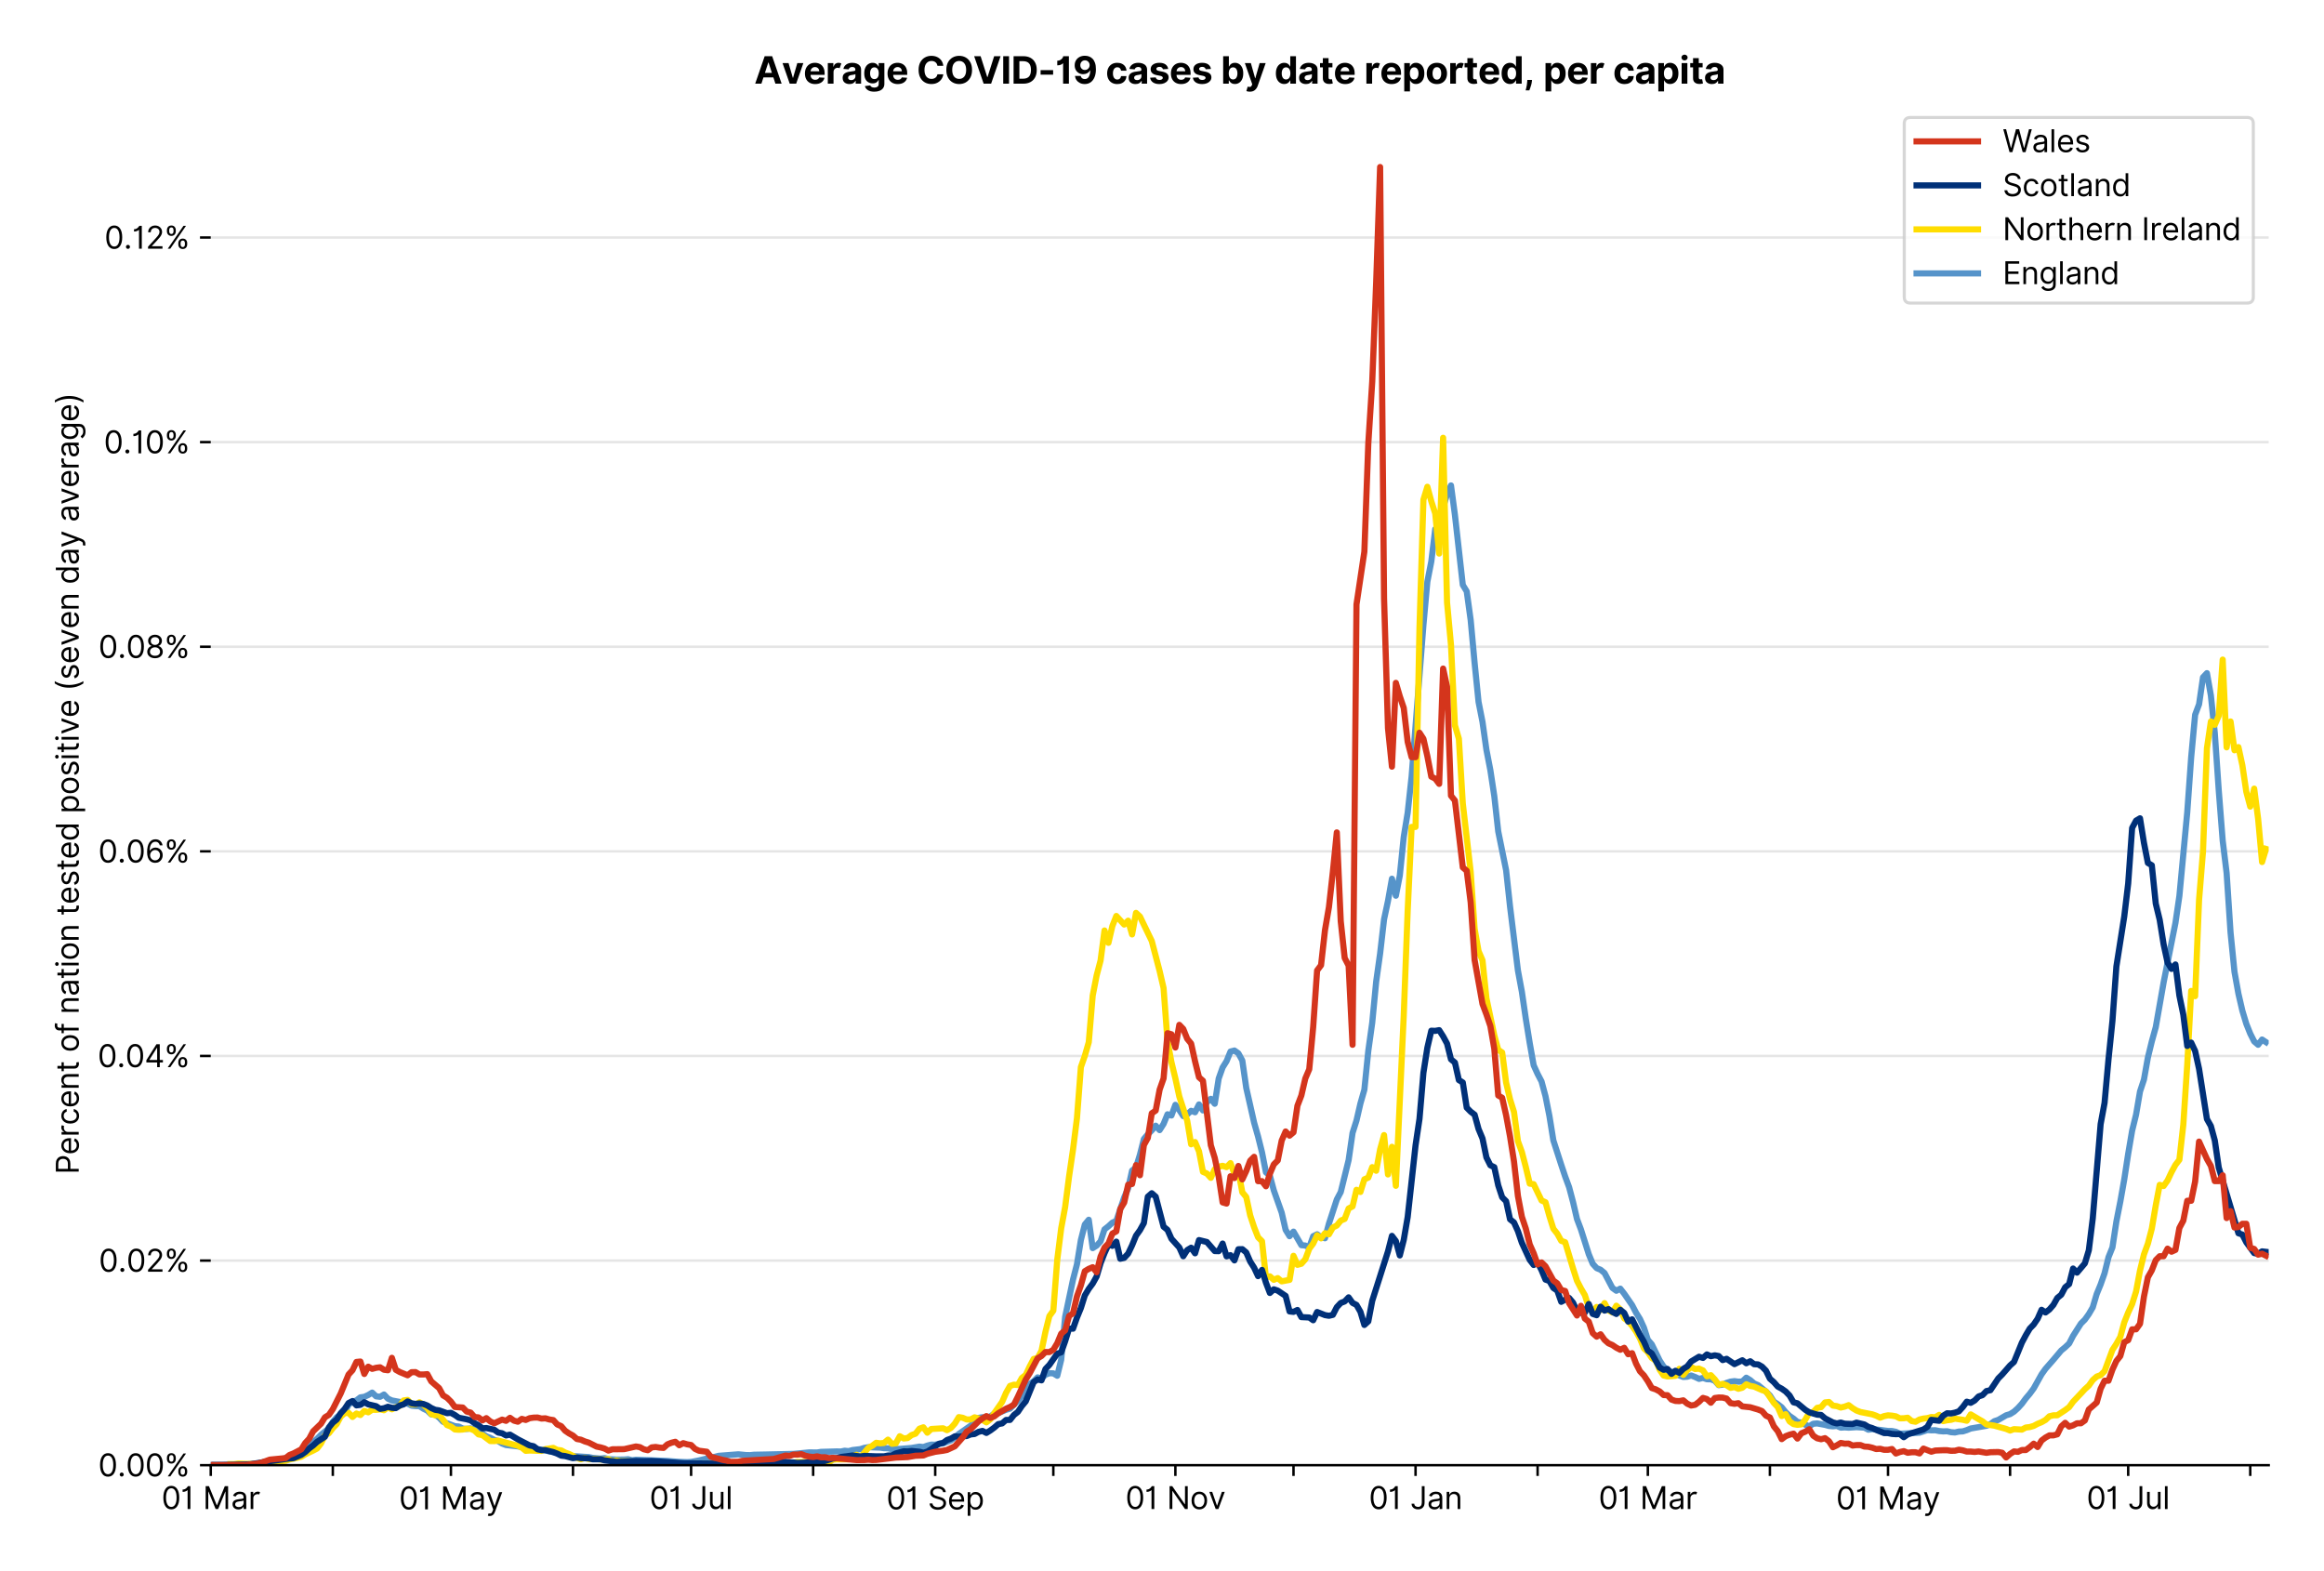 <?xml version="1.0" encoding="utf-8" standalone="no"?>
<!DOCTYPE svg PUBLIC "-//W3C//DTD SVG 1.1//EN"
  "http://www.w3.org/Graphics/SVG/1.1/DTD/svg11.dtd">
<svg version="1.1" viewBox="0 0 756.175 511.234" xmlns="http://www.w3.org/2000/svg" xmlns:xlink="http://www.w3.org/1999/xlink">
 <defs>
  <style type="text/css">*{stroke-linecap:butt;stroke-linejoin:round;}</style>
 </defs>
 <g id="figure_1">
  <g id="patch_1">
   <path d="M 0 511.234 
L 756.175 511.234 
L 756.175 0 
L 0 0 
z
" style="fill:#ffffff;"/>
  </g>
  <g id="axes_1">
   <g id="patch_2">
    <path d="M 68.575 476.745 
L 738.175 476.745 
L 738.175 33.225 
L 68.575 33.225 
z
" style="fill:#ffffff;"/>
   </g>
   <g id="matplotlib.axis_1">
    <g id="xtick_1">
     <g id="line2d_1">
      <defs>
       <path d="M 0 0 
L 0 3.5 
" id="m0946bfd2f5" style="stroke:#000000;stroke-width:0.8;"/>
      </defs>
      <g>
       <use style="stroke:#000000;stroke-width:0.8;" x="68.575" xlink:href="#m0946bfd2f5" y="476.745"/>
      </g>
     </g>
     <g id="text_1">
      <!-- 01 Mar -->
      <g transform="translate(52.538 491.018)scale(0.1 -0.1)">
       <defs>
        <path d="M 2000 -64 
Q 1230 -64 806 561 
Q 382 1186 382 2327 
Q 382 3459 809 4088 
Q 1236 4718 2000 4718 
Q 2764 4718 3191 4088 
Q 3618 3459 3618 2327 
Q 3618 1186 3194 561 
Q 2771 -64 2000 -64 
z
M 2000 436 
Q 2509 436 2791 927 
Q 3073 1418 3073 2327 
Q 3073 3234 2789 3730 
Q 2505 4227 2000 4227 
Q 1496 4227 1211 3730 
Q 927 3234 927 2327 
Q 927 1418 1210 927 
Q 1493 436 2000 436 
z
" id="Inter-Regular-30" transform="scale(0.016)"/>
        <path d="M 1973 4655 
L 1973 0 
L 1409 0 
L 1409 3836 
L 1373 3836 
Q 1341 3773 1209 3692 
Q 1077 3611 868 3551 
Q 659 3491 391 3491 
L 391 3964 
Q 661 3964 859 4061 
Q 1057 4159 1190 4291 
Q 1323 4423 1392 4529 
Q 1461 4636 1473 4655 
L 1973 4655 
z
" id="Inter-Regular-31" transform="scale(0.016)"/>
        <path id="Inter-Regular-20" transform="scale(0.016)"/>
        <path d="M 564 4655 
L 1236 4655 
L 2818 791 
L 2873 791 
L 4455 4655 
L 5127 4655 
L 5127 0 
L 4600 0 
L 4600 3536 
L 4555 3536 
L 3100 0 
L 2591 0 
L 1136 3536 
L 1091 3536 
L 1091 0 
L 564 0 
L 564 4655 
z
" id="Inter-Regular-4d" transform="scale(0.016)"/>
        <path d="M 1518 -82 
Q 1186 -82 916 44 
Q 646 170 486 410 
Q 327 650 327 991 
Q 327 1291 445 1478 
Q 564 1666 761 1773 
Q 959 1880 1199 1933 
Q 1439 1986 1682 2018 
Q 2000 2059 2199 2080 
Q 2398 2102 2490 2154 
Q 2582 2207 2582 2336 
L 2582 2355 
Q 2582 2691 2399 2877 
Q 2216 3064 1846 3064 
Q 1461 3064 1243 2895 
Q 1025 2727 936 2536 
L 427 2718 
Q 564 3036 792 3214 
Q 1021 3393 1292 3464 
Q 1564 3536 1827 3536 
Q 1996 3536 2215 3496 
Q 2434 3457 2640 3334 
Q 2846 3211 2982 2963 
Q 3118 2716 3118 2300 
L 3118 0 
L 2582 0 
L 2582 473 
L 2555 473 
Q 2500 359 2373 229 
Q 2246 100 2034 9 
Q 1823 -82 1518 -82 
z
M 1600 400 
Q 1918 400 2137 525 
Q 2357 650 2469 847 
Q 2582 1045 2582 1264 
L 2582 1755 
Q 2548 1714 2433 1681 
Q 2318 1648 2169 1624 
Q 2021 1600 1881 1583 
Q 1741 1566 1655 1555 
Q 1446 1527 1265 1467 
Q 1084 1407 974 1287 
Q 864 1168 864 964 
Q 864 684 1072 542 
Q 1280 400 1600 400 
z
" id="Inter-Regular-61" transform="scale(0.016)"/>
        <path d="M 491 0 
L 491 3491 
L 1009 3491 
L 1009 2964 
L 1046 2964 
Q 1139 3223 1389 3384 
Q 1639 3545 1955 3545 
Q 2100 3545 2209 3511 
Q 2318 3477 2400 3418 
L 2218 2964 
Q 2161 2993 2085 3010 
Q 2009 3027 1909 3027 
Q 1527 3027 1277 2794 
Q 1027 2561 1027 2209 
L 1027 0 
L 491 0 
z
" id="Inter-Regular-72" transform="scale(0.016)"/>
       </defs>
       <use xlink:href="#Inter-Regular-30"/>
       <use x="62.5" xlink:href="#Inter-Regular-31"/>
       <use x="106.676" xlink:href="#Inter-Regular-20"/>
       <use x="134.801" xlink:href="#Inter-Regular-4d"/>
       <use x="225.994" xlink:href="#Inter-Regular-61"/>
       <use x="282.386" xlink:href="#Inter-Regular-72"/>
      </g>
     </g>
    </g>
    <g id="xtick_2">
     <g id="line2d_2">
      <g>
       <use style="stroke:#000000;stroke-width:0.8;" x="108.289" xlink:href="#m0946bfd2f5" y="476.745"/>
      </g>
     </g>
    </g>
    <g id="xtick_3">
     <g id="line2d_3">
      <g>
       <use style="stroke:#000000;stroke-width:0.8;" x="146.721" xlink:href="#m0946bfd2f5" y="476.745"/>
      </g>
     </g>
     <g id="text_2">
      <!-- 01 May -->
      <g transform="translate(129.818 491.117)scale(0.1 -0.1)">
       <defs>
        <path d="M 818 -1355 
Q 682 -1355 575 -1333 
Q 468 -1311 427 -1291 
L 564 -818 
Q 857 -893 1053 -814 
Q 1250 -736 1391 -345 
L 1509 -18 
L 218 3491 
L 800 3491 
L 1764 709 
L 1800 709 
L 2764 3491 
L 3346 3491 
L 1846 -564 
Q 1550 -1355 818 -1355 
z
" id="Inter-Regular-79" transform="scale(0.016)"/>
       </defs>
       <use xlink:href="#Inter-Regular-30"/>
       <use x="62.5" xlink:href="#Inter-Regular-31"/>
       <use x="106.676" xlink:href="#Inter-Regular-20"/>
       <use x="134.801" xlink:href="#Inter-Regular-4d"/>
       <use x="225.994" xlink:href="#Inter-Regular-61"/>
       <use x="282.386" xlink:href="#Inter-Regular-79"/>
      </g>
     </g>
    </g>
    <g id="xtick_4">
     <g id="line2d_4">
      <g>
       <use style="stroke:#000000;stroke-width:0.8;" x="186.435" xlink:href="#m0946bfd2f5" y="476.745"/>
      </g>
     </g>
    </g>
    <g id="xtick_5">
     <g id="line2d_5">
      <g>
       <use style="stroke:#000000;stroke-width:0.8;" x="224.867" xlink:href="#m0946bfd2f5" y="476.745"/>
      </g>
     </g>
     <g id="text_3">
      <!-- 01 Jul -->
      <g transform="translate(211.324 491.018)scale(0.1 -0.1)">
       <defs>
        <path d="M 2346 4655 
L 2909 4655 
L 2909 1327 
Q 2909 657 2549 296 
Q 2189 -64 1582 -64 
Q 1200 -64 902 76 
Q 605 216 434 475 
Q 264 734 264 1091 
L 818 1091 
Q 818 795 1034 615 
Q 1250 436 1582 436 
Q 1948 436 2147 664 
Q 2346 893 2346 1327 
L 2346 4655 
z
" id="Inter-Regular-4a" transform="scale(0.016)"/>
        <path d="M 2691 1427 
L 2691 3491 
L 3227 3491 
L 3227 0 
L 2691 0 
L 2691 591 
L 2655 591 
Q 2532 325 2273 140 
Q 2014 -45 1618 -45 
Q 1127 -45 809 280 
Q 491 605 491 1273 
L 491 3491 
L 1027 3491 
L 1027 1309 
Q 1027 927 1242 700 
Q 1457 473 1791 473 
Q 1991 473 2199 575 
Q 2407 677 2549 888 
Q 2691 1100 2691 1427 
z
" id="Inter-Regular-75" transform="scale(0.016)"/>
        <path d="M 1027 4655 
L 1027 0 
L 491 0 
L 491 4655 
L 1027 4655 
z
" id="Inter-Regular-6c" transform="scale(0.016)"/>
       </defs>
       <use xlink:href="#Inter-Regular-30"/>
       <use x="62.5" xlink:href="#Inter-Regular-31"/>
       <use x="106.676" xlink:href="#Inter-Regular-20"/>
       <use x="134.801" xlink:href="#Inter-Regular-4a"/>
       <use x="189.063" xlink:href="#Inter-Regular-75"/>
       <use x="247.159" xlink:href="#Inter-Regular-6c"/>
      </g>
     </g>
    </g>
    <g id="xtick_6">
     <g id="line2d_6">
      <g>
       <use style="stroke:#000000;stroke-width:0.8;" x="264.581" xlink:href="#m0946bfd2f5" y="476.745"/>
      </g>
     </g>
    </g>
    <g id="xtick_7">
     <g id="line2d_7">
      <g>
       <use style="stroke:#000000;stroke-width:0.8;" x="304.295" xlink:href="#m0946bfd2f5" y="476.745"/>
      </g>
     </g>
     <g id="text_4">
      <!-- 01 Sep -->
      <g transform="translate(288.407 491.117)scale(0.1 -0.1)">
       <defs>
        <path d="M 3109 3491 
Q 3068 3836 2777 4027 
Q 2486 4218 2064 4218 
Q 1600 4218 1318 3999 
Q 1036 3780 1036 3445 
Q 1036 3195 1189 3042 
Q 1343 2889 1553 2803 
Q 1764 2718 1936 2673 
L 2409 2545 
Q 2591 2498 2815 2414 
Q 3039 2330 3244 2185 
Q 3450 2041 3584 1816 
Q 3718 1591 3718 1264 
Q 3718 886 3521 581 
Q 3325 277 2949 97 
Q 2573 -82 2036 -82 
Q 1286 -82 845 272 
Q 405 627 364 1200 
L 946 1200 
Q 968 936 1124 764 
Q 1280 593 1519 510 
Q 1759 427 2036 427 
Q 2359 427 2616 533 
Q 2873 639 3023 828 
Q 3173 1018 3173 1273 
Q 3173 1505 3043 1650 
Q 2914 1795 2702 1886 
Q 2491 1977 2246 2045 
L 1673 2209 
Q 1127 2366 809 2657 
Q 491 2948 491 3418 
Q 491 3809 703 4101 
Q 916 4393 1276 4555 
Q 1636 4718 2082 4718 
Q 2532 4718 2882 4558 
Q 3232 4398 3437 4120 
Q 3643 3843 3655 3491 
L 3109 3491 
z
" id="Inter-Regular-53" transform="scale(0.016)"/>
        <path d="M 1955 -73 
Q 1450 -73 1085 151 
Q 721 375 524 778 
Q 327 1182 327 1718 
Q 327 2255 524 2665 
Q 721 3075 1074 3305 
Q 1427 3536 1900 3536 
Q 2173 3536 2439 3445 
Q 2705 3355 2923 3151 
Q 3141 2948 3270 2614 
Q 3400 2280 3400 1791 
L 3400 1564 
L 866 1564 
Q 884 1005 1183 707 
Q 1482 409 1955 409 
Q 2271 409 2498 545 
Q 2725 682 2827 955 
L 3346 809 
Q 3223 414 2854 170 
Q 2486 -73 1955 -73 
z
M 866 2027 
L 2855 2027 
Q 2855 2470 2595 2762 
Q 2336 3055 1900 3055 
Q 1593 3055 1368 2911 
Q 1143 2768 1013 2533 
Q 884 2298 866 2027 
z
" id="Inter-Regular-65" transform="scale(0.016)"/>
        <path d="M 491 -1309 
L 491 3491 
L 1009 3491 
L 1009 2936 
L 1073 2936 
Q 1132 3027 1237 3169 
Q 1343 3311 1542 3423 
Q 1741 3536 2082 3536 
Q 2523 3536 2859 3315 
Q 3196 3095 3384 2690 
Q 3573 2286 3573 1736 
Q 3573 1182 3384 776 
Q 3196 370 2861 148 
Q 2527 -73 2091 -73 
Q 1755 -73 1552 39 
Q 1350 152 1241 296 
Q 1132 441 1073 536 
L 1027 536 
L 1027 -1309 
L 491 -1309 
z
M 1018 1745 
Q 1018 1152 1276 780 
Q 1534 409 2018 409 
Q 2355 409 2581 587 
Q 2807 766 2921 1069 
Q 3036 1373 3036 1745 
Q 3036 2114 2923 2410 
Q 2811 2707 2585 2881 
Q 2359 3055 2018 3055 
Q 1527 3055 1272 2693 
Q 1018 2332 1018 1745 
z
" id="Inter-Regular-70" transform="scale(0.016)"/>
       </defs>
       <use xlink:href="#Inter-Regular-30"/>
       <use x="62.5" xlink:href="#Inter-Regular-31"/>
       <use x="106.676" xlink:href="#Inter-Regular-20"/>
       <use x="134.801" xlink:href="#Inter-Regular-53"/>
       <use x="198.58" xlink:href="#Inter-Regular-65"/>
       <use x="256.818" xlink:href="#Inter-Regular-70"/>
      </g>
     </g>
    </g>
    <g id="xtick_8">
     <g id="line2d_8">
      <g>
       <use style="stroke:#000000;stroke-width:0.8;" x="342.727" xlink:href="#m0946bfd2f5" y="476.745"/>
      </g>
     </g>
    </g>
    <g id="xtick_9">
     <g id="line2d_9">
      <g>
       <use style="stroke:#000000;stroke-width:0.8;" x="382.441" xlink:href="#m0946bfd2f5" y="476.745"/>
      </g>
     </g>
     <g id="text_5">
      <!-- 01 Nov -->
      <g transform="translate(366.17 491.018)scale(0.1 -0.1)">
       <defs>
        <path d="M 4255 4655 
L 4255 0 
L 3709 0 
L 1173 3655 
L 1127 3655 
L 1127 0 
L 564 0 
L 564 4655 
L 1109 4655 
L 3655 991 
L 3700 991 
L 3700 4655 
L 4255 4655 
z
" id="Inter-Regular-4e" transform="scale(0.016)"/>
        <path d="M 1909 -73 
Q 1436 -73 1080 152 
Q 725 377 526 781 
Q 327 1186 327 1727 
Q 327 2273 526 2679 
Q 725 3086 1080 3311 
Q 1436 3536 1909 3536 
Q 2382 3536 2737 3311 
Q 3093 3086 3292 2679 
Q 3491 2273 3491 1727 
Q 3491 1186 3292 781 
Q 3093 377 2737 152 
Q 2382 -73 1909 -73 
z
M 1909 409 
Q 2268 409 2500 593 
Q 2732 777 2843 1077 
Q 2955 1377 2955 1727 
Q 2955 2077 2843 2379 
Q 2732 2682 2500 2868 
Q 2268 3055 1909 3055 
Q 1550 3055 1318 2868 
Q 1086 2682 975 2379 
Q 864 2077 864 1727 
Q 864 1377 975 1077 
Q 1086 777 1318 593 
Q 1550 409 1909 409 
z
" id="Inter-Regular-6f" transform="scale(0.016)"/>
        <path d="M 3346 3491 
L 2055 0 
L 1509 0 
L 218 3491 
L 800 3491 
L 1764 709 
L 1800 709 
L 2764 3491 
L 3346 3491 
z
" id="Inter-Regular-76" transform="scale(0.016)"/>
       </defs>
       <use xlink:href="#Inter-Regular-30"/>
       <use x="62.5" xlink:href="#Inter-Regular-31"/>
       <use x="106.676" xlink:href="#Inter-Regular-20"/>
       <use x="134.801" xlink:href="#Inter-Regular-4e"/>
       <use x="210.085" xlink:href="#Inter-Regular-6f"/>
       <use x="269.744" xlink:href="#Inter-Regular-76"/>
      </g>
     </g>
    </g>
    <g id="xtick_10">
     <g id="line2d_10">
      <g>
       <use style="stroke:#000000;stroke-width:0.8;" x="420.874" xlink:href="#m0946bfd2f5" y="476.745"/>
      </g>
     </g>
    </g>
    <g id="xtick_11">
     <g id="line2d_11">
      <g>
       <use style="stroke:#000000;stroke-width:0.8;" x="460.587" xlink:href="#m0946bfd2f5" y="476.745"/>
      </g>
     </g>
     <g id="text_6">
      <!-- 01 Jan -->
      <g transform="translate(445.388 491.018)scale(0.1 -0.1)">
       <defs>
        <path d="M 1027 2100 
L 1027 0 
L 491 0 
L 491 3491 
L 1009 3491 
L 1009 2945 
L 1055 2945 
Q 1177 3211 1427 3373 
Q 1677 3536 2073 3536 
Q 2602 3536 2928 3211 
Q 3255 2886 3255 2218 
L 3255 0 
L 2718 0 
L 2718 2182 
Q 2718 2593 2504 2824 
Q 2291 3055 1918 3055 
Q 1534 3055 1280 2806 
Q 1027 2557 1027 2100 
z
" id="Inter-Regular-6e" transform="scale(0.016)"/>
       </defs>
       <use xlink:href="#Inter-Regular-30"/>
       <use x="62.5" xlink:href="#Inter-Regular-31"/>
       <use x="106.676" xlink:href="#Inter-Regular-20"/>
       <use x="134.801" xlink:href="#Inter-Regular-4a"/>
       <use x="189.063" xlink:href="#Inter-Regular-61"/>
       <use x="245.455" xlink:href="#Inter-Regular-6e"/>
      </g>
     </g>
    </g>
    <g id="xtick_12">
     <g id="line2d_12">
      <g>
       <use style="stroke:#000000;stroke-width:0.8;" x="500.301" xlink:href="#m0946bfd2f5" y="476.745"/>
      </g>
     </g>
    </g>
    <g id="xtick_13">
     <g id="line2d_13">
      <g>
       <use style="stroke:#000000;stroke-width:0.8;" x="536.171" xlink:href="#m0946bfd2f5" y="476.745"/>
      </g>
     </g>
     <g id="text_7">
      <!-- 01 Mar -->
      <g transform="translate(520.135 491.018)scale(0.1 -0.1)">
       <use xlink:href="#Inter-Regular-30"/>
       <use x="62.5" xlink:href="#Inter-Regular-31"/>
       <use x="106.676" xlink:href="#Inter-Regular-20"/>
       <use x="134.801" xlink:href="#Inter-Regular-4d"/>
       <use x="225.994" xlink:href="#Inter-Regular-61"/>
       <use x="282.386" xlink:href="#Inter-Regular-72"/>
      </g>
     </g>
    </g>
    <g id="xtick_14">
     <g id="line2d_14">
      <g>
       <use style="stroke:#000000;stroke-width:0.8;" x="575.885" xlink:href="#m0946bfd2f5" y="476.745"/>
      </g>
     </g>
    </g>
    <g id="xtick_15">
     <g id="line2d_15">
      <g>
       <use style="stroke:#000000;stroke-width:0.8;" x="614.317" xlink:href="#m0946bfd2f5" y="476.745"/>
      </g>
     </g>
     <g id="text_8">
      <!-- 01 May -->
      <g transform="translate(597.414 491.117)scale(0.1 -0.1)">
       <use xlink:href="#Inter-Regular-30"/>
       <use x="62.5" xlink:href="#Inter-Regular-31"/>
       <use x="106.676" xlink:href="#Inter-Regular-20"/>
       <use x="134.801" xlink:href="#Inter-Regular-4d"/>
       <use x="225.994" xlink:href="#Inter-Regular-61"/>
       <use x="282.386" xlink:href="#Inter-Regular-79"/>
      </g>
     </g>
    </g>
    <g id="xtick_16">
     <g id="line2d_16">
      <g>
       <use style="stroke:#000000;stroke-width:0.8;" x="654.031" xlink:href="#m0946bfd2f5" y="476.745"/>
      </g>
     </g>
    </g>
    <g id="xtick_17">
     <g id="line2d_17">
      <g>
       <use style="stroke:#000000;stroke-width:0.8;" x="692.464" xlink:href="#m0946bfd2f5" y="476.745"/>
      </g>
     </g>
     <g id="text_9">
      <!-- 01 Jul -->
      <g transform="translate(678.92 491.018)scale(0.1 -0.1)">
       <use xlink:href="#Inter-Regular-30"/>
       <use x="62.5" xlink:href="#Inter-Regular-31"/>
       <use x="106.676" xlink:href="#Inter-Regular-20"/>
       <use x="134.801" xlink:href="#Inter-Regular-4a"/>
       <use x="189.063" xlink:href="#Inter-Regular-75"/>
       <use x="247.159" xlink:href="#Inter-Regular-6c"/>
      </g>
     </g>
    </g>
    <g id="xtick_18">
     <g id="line2d_18">
      <g>
       <use style="stroke:#000000;stroke-width:0.8;" x="732.177" xlink:href="#m0946bfd2f5" y="476.745"/>
      </g>
     </g>
    </g>
   </g>
   <g id="matplotlib.axis_2">
    <g id="ytick_1">
     <g id="line2d_19">
      <path clip-path="url(#p2850b3ffcc)" d="M 68.575 476.745 
L 738.175 476.745 
" style="fill:none;stroke:#e5e5e5;stroke-linecap:square;stroke-width:0.8;"/>
     </g>
     <g id="line2d_20">
      <defs>
       <path d="M 0 0 
L -3.5 0 
" id="m3f251f250a" style="stroke:#000000;stroke-width:0.8;"/>
      </defs>
      <g>
       <use style="stroke:#000000;stroke-width:0.8;" x="68.575" xlink:href="#m3f251f250a" y="476.745"/>
      </g>
     </g>
     <g id="text_10">
      <!-- 0.00% -->
      <g transform="translate(31.944 480.382)scale(0.1 -0.1)">
       <defs>
        <path d="M 882 -36 
Q 714 -36 593 84 
Q 473 205 473 373 
Q 473 541 593 661 
Q 714 782 882 782 
Q 1050 782 1170 661 
Q 1291 541 1291 373 
Q 1291 205 1170 84 
Q 1050 -36 882 -36 
z
" id="Inter-Regular-2e" transform="scale(0.016)"/>
        <path d="M 2855 873 
L 2855 1118 
Q 2855 1373 2960 1585 
Q 3066 1798 3269 1926 
Q 3473 2055 3764 2055 
Q 4059 2055 4259 1926 
Q 4459 1798 4561 1585 
Q 4664 1373 4664 1118 
L 4664 873 
Q 4664 618 4560 405 
Q 4457 193 4256 64 
Q 4055 -64 3764 -64 
Q 3468 -64 3266 64 
Q 3064 193 2959 405 
Q 2855 618 2855 873 
z
M 536 3536 
L 536 3782 
Q 536 4036 642 4248 
Q 748 4461 951 4589 
Q 1155 4718 1446 4718 
Q 1741 4718 1941 4589 
Q 2141 4461 2243 4248 
Q 2346 4036 2346 3782 
L 2346 3536 
Q 2346 3282 2242 3069 
Q 2139 2857 1937 2728 
Q 1736 2600 1446 2600 
Q 1150 2600 948 2728 
Q 746 2857 641 3069 
Q 536 3282 536 3536 
z
M 709 0 
L 3909 4655 
L 4427 4655 
L 1227 0 
L 709 0 
z
M 3318 1118 
L 3318 873 
Q 3318 661 3418 494 
Q 3518 327 3764 327 
Q 4002 327 4101 494 
Q 4200 661 4200 873 
L 4200 1118 
Q 4200 1330 4104 1497 
Q 4009 1664 3764 1664 
Q 3525 1664 3421 1497 
Q 3318 1330 3318 1118 
z
M 1000 3782 
L 1000 3536 
Q 1000 3325 1100 3158 
Q 1200 2991 1446 2991 
Q 1684 2991 1783 3158 
Q 1882 3325 1882 3536 
L 1882 3782 
Q 1882 3993 1786 4160 
Q 1691 4327 1446 4327 
Q 1207 4327 1103 4160 
Q 1000 3993 1000 3782 
z
" id="Inter-Regular-25" transform="scale(0.016)"/>
       </defs>
       <use xlink:href="#Inter-Regular-30"/>
       <use x="62.5" xlink:href="#Inter-Regular-2e"/>
       <use x="90.057" xlink:href="#Inter-Regular-30"/>
       <use x="152.557" xlink:href="#Inter-Regular-30"/>
       <use x="215.057" xlink:href="#Inter-Regular-25"/>
      </g>
     </g>
    </g>
    <g id="ytick_2">
     <g id="line2d_21">
      <path clip-path="url(#p2850b3ffcc)" d="M 68.575 410.168 
L 738.175 410.168 
" style="fill:none;stroke:#e5e5e5;stroke-linecap:square;stroke-width:0.8;"/>
     </g>
     <g id="line2d_22">
      <g>
       <use style="stroke:#000000;stroke-width:0.8;" x="68.575" xlink:href="#m3f251f250a" y="410.168"/>
      </g>
     </g>
     <g id="text_11">
      <!-- 0.02% -->
      <g transform="translate(32.142 413.805)scale(0.1 -0.1)">
       <defs>
        <path d="M 482 0 
L 482 409 
L 2018 2091 
Q 2289 2386 2464 2605 
Q 2639 2825 2724 3019 
Q 2809 3214 2809 3427 
Q 2809 3795 2553 4011 
Q 2298 4227 1918 4227 
Q 1514 4227 1275 3985 
Q 1036 3743 1036 3345 
L 500 3345 
Q 500 3755 688 4064 
Q 877 4373 1203 4545 
Q 1530 4718 1936 4718 
Q 2346 4718 2661 4545 
Q 2977 4373 3156 4079 
Q 3336 3786 3336 3427 
Q 3336 3170 3244 2926 
Q 3152 2682 2926 2383 
Q 2700 2084 2300 1655 
L 1255 536 
L 1255 500 
L 3418 500 
L 3418 0 
L 482 0 
z
" id="Inter-Regular-32" transform="scale(0.016)"/>
       </defs>
       <use xlink:href="#Inter-Regular-30"/>
       <use x="62.5" xlink:href="#Inter-Regular-2e"/>
       <use x="90.057" xlink:href="#Inter-Regular-30"/>
       <use x="152.557" xlink:href="#Inter-Regular-32"/>
       <use x="213.068" xlink:href="#Inter-Regular-25"/>
      </g>
     </g>
    </g>
    <g id="ytick_3">
     <g id="line2d_23">
      <path clip-path="url(#p2850b3ffcc)" d="M 68.575 343.591 
L 738.175 343.591 
" style="fill:none;stroke:#e5e5e5;stroke-linecap:square;stroke-width:0.8;"/>
     </g>
     <g id="line2d_24">
      <g>
       <use style="stroke:#000000;stroke-width:0.8;" x="68.575" xlink:href="#m3f251f250a" y="343.591"/>
      </g>
     </g>
     <g id="text_12">
      <!-- 0.04% -->
      <g transform="translate(31.773 347.228)scale(0.1 -0.1)">
       <defs>
        <path d="M 373 955 
L 373 1418 
L 2418 4655 
L 3100 4655 
L 3100 1455 
L 3736 1455 
L 3736 955 
L 3100 955 
L 3100 0 
L 2564 0 
L 2564 955 
L 373 955 
z
M 2564 1455 
L 2564 3936 
L 2527 3936 
L 982 1491 
L 982 1455 
L 2564 1455 
z
" id="Inter-Regular-34" transform="scale(0.016)"/>
       </defs>
       <use xlink:href="#Inter-Regular-30"/>
       <use x="62.5" xlink:href="#Inter-Regular-2e"/>
       <use x="90.057" xlink:href="#Inter-Regular-30"/>
       <use x="152.557" xlink:href="#Inter-Regular-34"/>
       <use x="216.761" xlink:href="#Inter-Regular-25"/>
      </g>
     </g>
    </g>
    <g id="ytick_4">
     <g id="line2d_25">
      <path clip-path="url(#p2850b3ffcc)" d="M 68.575 277.014 
L 738.175 277.014 
" style="fill:none;stroke:#e5e5e5;stroke-linecap:square;stroke-width:0.8;"/>
     </g>
     <g id="line2d_26">
      <g>
       <use style="stroke:#000000;stroke-width:0.8;" x="68.575" xlink:href="#m3f251f250a" y="277.014"/>
      </g>
     </g>
     <g id="text_13">
      <!-- 0.06% -->
      <g transform="translate(31.958 280.651)scale(0.1 -0.1)">
       <defs>
        <path d="M 2027 -64 
Q 1741 -59 1454 45 
Q 1168 150 932 399 
Q 696 648 552 1074 
Q 409 1500 409 2145 
Q 409 3386 861 4056 
Q 1314 4727 2100 4727 
Q 2686 4727 3073 4384 
Q 3461 4041 3546 3491 
L 2991 3491 
Q 2914 3811 2691 4019 
Q 2468 4227 2100 4227 
Q 1559 4227 1249 3755 
Q 939 3284 936 2427 
L 973 2427 
Q 1164 2716 1461 2880 
Q 1759 3045 2118 3045 
Q 2518 3045 2850 2846 
Q 3182 2648 3382 2299 
Q 3582 1950 3582 1500 
Q 3582 1068 3389 710 
Q 3196 352 2847 142 
Q 2498 -68 2027 -64 
z
M 2027 436 
Q 2314 436 2542 579 
Q 2771 723 2903 964 
Q 3036 1205 3036 1500 
Q 3036 1789 2908 2026 
Q 2780 2264 2556 2404 
Q 2332 2545 2046 2545 
Q 1757 2545 1525 2397 
Q 1293 2250 1157 2010 
Q 1021 1770 1018 1491 
Q 1018 1214 1149 973 
Q 1280 732 1508 584 
Q 1736 436 2027 436 
z
" id="Inter-Regular-36" transform="scale(0.016)"/>
       </defs>
       <use xlink:href="#Inter-Regular-30"/>
       <use x="62.5" xlink:href="#Inter-Regular-2e"/>
       <use x="90.057" xlink:href="#Inter-Regular-30"/>
       <use x="152.557" xlink:href="#Inter-Regular-36"/>
       <use x="214.915" xlink:href="#Inter-Regular-25"/>
      </g>
     </g>
    </g>
    <g id="ytick_5">
     <g id="line2d_27">
      <path clip-path="url(#p2850b3ffcc)" d="M 68.575 210.437 
L 738.175 210.437 
" style="fill:none;stroke:#e5e5e5;stroke-linecap:square;stroke-width:0.8;"/>
     </g>
     <g id="line2d_28">
      <g>
       <use style="stroke:#000000;stroke-width:0.8;" x="68.575" xlink:href="#m3f251f250a" y="210.437"/>
      </g>
     </g>
     <g id="text_14">
      <!-- 0.08% -->
      <g transform="translate(32.028 214.074)scale(0.1 -0.1)">
       <defs>
        <path d="M 1973 -64 
Q 1505 -64 1147 103 
Q 789 270 589 564 
Q 389 859 391 1236 
Q 389 1532 507 1783 
Q 625 2034 830 2203 
Q 1036 2373 1291 2418 
L 1291 2445 
Q 957 2532 759 2821 
Q 561 3111 564 3482 
Q 561 3836 743 4115 
Q 925 4395 1244 4556 
Q 1564 4718 1973 4718 
Q 2377 4718 2695 4556 
Q 3014 4395 3197 4115 
Q 3380 3836 3382 3482 
Q 3380 3111 3181 2821 
Q 2982 2532 2655 2445 
L 2655 2418 
Q 2907 2373 3109 2203 
Q 3311 2034 3431 1783 
Q 3552 1532 3555 1236 
Q 3552 859 3351 564 
Q 3150 270 2794 103 
Q 2439 -64 1973 -64 
z
M 1973 436 
Q 2446 436 2722 662 
Q 2998 889 3000 1264 
Q 2998 1527 2864 1729 
Q 2730 1932 2499 2048 
Q 2268 2164 1973 2164 
Q 1675 2164 1442 2048 
Q 1209 1932 1076 1729 
Q 943 1527 946 1264 
Q 943 889 1218 662 
Q 1493 436 1973 436 
z
M 1973 2645 
Q 2348 2645 2591 2864 
Q 2834 3084 2836 3445 
Q 2834 3800 2596 4013 
Q 2359 4227 1973 4227 
Q 1582 4227 1344 4013 
Q 1107 3800 1109 3445 
Q 1107 3084 1349 2864 
Q 1591 2645 1973 2645 
z
" id="Inter-Regular-38" transform="scale(0.016)"/>
       </defs>
       <use xlink:href="#Inter-Regular-30"/>
       <use x="62.5" xlink:href="#Inter-Regular-2e"/>
       <use x="90.057" xlink:href="#Inter-Regular-30"/>
       <use x="152.557" xlink:href="#Inter-Regular-38"/>
       <use x="214.205" xlink:href="#Inter-Regular-25"/>
      </g>
     </g>
    </g>
    <g id="ytick_6">
     <g id="line2d_29">
      <path clip-path="url(#p2850b3ffcc)" d="M 68.575 143.86 
L 738.175 143.86 
" style="fill:none;stroke:#e5e5e5;stroke-linecap:square;stroke-width:0.8;"/>
     </g>
     <g id="line2d_30">
      <g>
       <use style="stroke:#000000;stroke-width:0.8;" x="68.575" xlink:href="#m3f251f250a" y="143.86"/>
      </g>
     </g>
     <g id="text_15">
      <!-- 0.10% -->
      <g transform="translate(33.777 147.497)scale(0.1 -0.1)">
       <use xlink:href="#Inter-Regular-30"/>
       <use x="62.5" xlink:href="#Inter-Regular-2e"/>
       <use x="90.057" xlink:href="#Inter-Regular-31"/>
       <use x="134.233" xlink:href="#Inter-Regular-30"/>
       <use x="196.733" xlink:href="#Inter-Regular-25"/>
      </g>
     </g>
    </g>
    <g id="ytick_7">
     <g id="line2d_31">
      <path clip-path="url(#p2850b3ffcc)" d="M 68.575 77.284 
L 738.175 77.284 
" style="fill:none;stroke:#e5e5e5;stroke-linecap:square;stroke-width:0.8;"/>
     </g>
     <g id="line2d_32">
      <g>
       <use style="stroke:#000000;stroke-width:0.8;" x="68.575" xlink:href="#m3f251f250a" y="77.284"/>
      </g>
     </g>
     <g id="text_16">
      <!-- 0.12% -->
      <g transform="translate(33.975 80.92)scale(0.1 -0.1)">
       <use xlink:href="#Inter-Regular-30"/>
       <use x="62.5" xlink:href="#Inter-Regular-2e"/>
       <use x="90.057" xlink:href="#Inter-Regular-31"/>
       <use x="134.233" xlink:href="#Inter-Regular-32"/>
       <use x="194.744" xlink:href="#Inter-Regular-25"/>
      </g>
     </g>
    </g>
    <g id="text_17">
     <!-- Percent of nation tested positive (seven day average) -->
     <g transform="translate(25.614 382.124)rotate(-90)scale(0.1 -0.1)">
      <defs>
       <path d="M 564 0 
L 564 4655 
L 2136 4655 
Q 2684 4655 3033 4458 
Q 3382 4261 3550 3927 
Q 3718 3593 3718 3182 
Q 3718 2770 3551 2434 
Q 3384 2098 3036 1899 
Q 2689 1700 2146 1700 
L 1127 1700 
L 1127 0 
L 564 0 
z
M 1127 2200 
L 2127 2200 
Q 2689 2200 2926 2482 
Q 3164 2764 3164 3182 
Q 3164 3602 2925 3878 
Q 2686 4155 2118 4155 
L 1127 4155 
L 1127 2200 
z
" id="Inter-Regular-50" transform="scale(0.016)"/>
       <path d="M 1909 -73 
Q 1418 -73 1063 159 
Q 709 391 518 798 
Q 327 1205 327 1727 
Q 327 2259 524 2667 
Q 721 3075 1074 3305 
Q 1427 3536 1900 3536 
Q 2268 3536 2563 3400 
Q 2859 3264 3047 3018 
Q 3236 2773 3282 2445 
L 2746 2445 
Q 2684 2684 2474 2869 
Q 2264 3055 1909 3055 
Q 1439 3055 1151 2697 
Q 864 2339 864 1745 
Q 864 1139 1148 774 
Q 1432 409 1909 409 
Q 2223 409 2447 570 
Q 2671 732 2746 1018 
L 3282 1018 
Q 3236 709 3058 462 
Q 2880 216 2588 71 
Q 2296 -73 1909 -73 
z
" id="Inter-Regular-63" transform="scale(0.016)"/>
       <path d="M 2009 3491 
L 2009 3036 
L 1264 3036 
L 1264 1000 
Q 1264 773 1331 660 
Q 1398 548 1503 510 
Q 1609 473 1727 473 
Q 1816 473 1873 483 
Q 1930 493 1964 500 
L 2073 18 
Q 2018 -2 1920 -23 
Q 1823 -45 1673 -45 
Q 1446 -45 1228 52 
Q 1011 150 869 350 
Q 727 550 727 855 
L 727 3036 
L 200 3036 
L 200 3491 
L 727 3491 
L 727 4327 
L 1264 4327 
L 1264 3491 
L 2009 3491 
z
" id="Inter-Regular-74" transform="scale(0.016)"/>
       <path d="M 2046 3491 
L 2046 3036 
L 1264 3036 
L 1264 0 
L 727 0 
L 727 3036 
L 164 3036 
L 164 3491 
L 727 3491 
L 727 3973 
Q 727 4273 868 4473 
Q 1009 4673 1234 4773 
Q 1459 4873 1709 4873 
Q 1907 4873 2032 4841 
Q 2157 4809 2218 4782 
L 2064 4318 
Q 2023 4332 1951 4352 
Q 1880 4373 1764 4373 
Q 1498 4373 1381 4239 
Q 1264 4105 1264 3845 
L 1264 3491 
L 2046 3491 
z
" id="Inter-Regular-66" transform="scale(0.016)"/>
       <path d="M 491 0 
L 491 3491 
L 1027 3491 
L 1027 0 
L 491 0 
z
M 764 4073 
Q 607 4073 494 4179 
Q 382 4286 382 4436 
Q 382 4586 494 4693 
Q 607 4800 764 4800 
Q 921 4800 1033 4693 
Q 1146 4586 1146 4436 
Q 1146 4286 1033 4179 
Q 921 4073 764 4073 
z
" id="Inter-Regular-69" transform="scale(0.016)"/>
       <path d="M 2964 2709 
L 2482 2573 
Q 2411 2755 2245 2914 
Q 2080 3073 1727 3073 
Q 1407 3073 1194 2926 
Q 982 2780 982 2555 
Q 982 2355 1127 2239 
Q 1273 2123 1582 2045 
L 2100 1918 
Q 3027 1691 3027 973 
Q 3027 673 2855 436 
Q 2684 200 2377 63 
Q 2071 -73 1664 -73 
Q 1130 -73 780 159 
Q 430 391 336 836 
L 846 964 
Q 989 400 1655 400 
Q 2030 400 2251 560 
Q 2473 720 2473 945 
Q 2473 1316 1955 1436 
L 1373 1573 
Q 893 1686 669 1926 
Q 446 2166 446 2527 
Q 446 2823 613 3050 
Q 780 3277 1069 3406 
Q 1359 3536 1727 3536 
Q 2246 3536 2542 3309 
Q 2839 3082 2964 2709 
z
" id="Inter-Regular-73" transform="scale(0.016)"/>
       <path d="M 1809 -73 
Q 1373 -73 1039 148 
Q 705 370 516 776 
Q 327 1182 327 1736 
Q 327 2286 516 2690 
Q 705 3095 1041 3315 
Q 1377 3536 1818 3536 
Q 2159 3536 2358 3423 
Q 2557 3311 2662 3169 
Q 2768 3027 2827 2936 
L 2873 2936 
L 2873 4655 
L 3409 4655 
L 3409 0 
L 2891 0 
L 2891 536 
L 2827 536 
Q 2768 441 2659 296 
Q 2550 152 2348 39 
Q 2146 -73 1809 -73 
z
M 1882 409 
Q 2366 409 2624 780 
Q 2882 1152 2882 1745 
Q 2882 2332 2627 2693 
Q 2373 3055 1882 3055 
Q 1541 3055 1315 2881 
Q 1089 2707 976 2410 
Q 864 2114 864 1745 
Q 864 1373 978 1069 
Q 1093 766 1319 587 
Q 1546 409 1882 409 
z
" id="Inter-Regular-64" transform="scale(0.016)"/>
       <path d="M 682 1964 
Q 682 2823 906 3544 
Q 1130 4266 1546 4873 
L 2018 4873 
Q 1800 4573 1623 4095 
Q 1446 3618 1341 3061 
Q 1236 2505 1236 1964 
Q 1236 1423 1341 866 
Q 1446 309 1623 -168 
Q 1800 -645 2018 -945 
L 1546 -945 
Q 1130 -339 906 383 
Q 682 1105 682 1964 
z
" id="Inter-Regular-28" transform="scale(0.016)"/>
       <path d="M 1900 -1382 
Q 1316 -1382 976 -1169 
Q 636 -957 473 -682 
L 900 -382 
Q 973 -477 1084 -601 
Q 1196 -725 1390 -817 
Q 1584 -909 1900 -909 
Q 2323 -909 2598 -704 
Q 2873 -500 2873 -64 
L 2873 645 
L 2827 645 
Q 2768 550 2660 410 
Q 2552 270 2351 162 
Q 2150 55 1809 55 
Q 1386 55 1051 255 
Q 716 455 521 836 
Q 327 1218 327 1764 
Q 327 2300 516 2699 
Q 705 3098 1041 3317 
Q 1377 3536 1818 3536 
Q 2159 3536 2360 3423 
Q 2561 3311 2669 3169 
Q 2777 3027 2836 2936 
L 2891 2936 
L 2891 3491 
L 3409 3491 
L 3409 -100 
Q 3409 -550 3205 -833 
Q 3002 -1116 2660 -1249 
Q 2318 -1382 1900 -1382 
z
M 1882 536 
Q 2366 536 2624 864 
Q 2882 1193 2882 1773 
Q 2882 2339 2627 2697 
Q 2373 3055 1882 3055 
Q 1541 3055 1315 2882 
Q 1089 2709 976 2418 
Q 864 2127 864 1773 
Q 864 1227 1120 881 
Q 1377 536 1882 536 
z
" id="Inter-Regular-67" transform="scale(0.016)"/>
       <path d="M 1638 1940 
Q 1638 1081 1414 359 
Q 1191 -362 775 -969 
L 302 -969 
Q 520 -669 697 -191 
Q 875 286 979 842 
Q 1084 1399 1084 1940 
Q 1084 2481 979 3038 
Q 875 3595 697 4072 
Q 520 4549 302 4849 
L 775 4849 
Q 1191 4243 1414 3521 
Q 1638 2799 1638 1940 
z
" id="Inter-Regular-29" transform="scale(0.016)"/>
      </defs>
      <use xlink:href="#Inter-Regular-50"/>
      <use x="63.494" xlink:href="#Inter-Regular-65"/>
      <use x="121.733" xlink:href="#Inter-Regular-72"/>
      <use x="160.085" xlink:href="#Inter-Regular-63"/>
      <use x="215.909" xlink:href="#Inter-Regular-65"/>
      <use x="274.148" xlink:href="#Inter-Regular-6e"/>
      <use x="332.671" xlink:href="#Inter-Regular-74"/>
      <use x="369.034" xlink:href="#Inter-Regular-20"/>
      <use x="397.159" xlink:href="#Inter-Regular-6f"/>
      <use x="456.818" xlink:href="#Inter-Regular-66"/>
      <use x="492.898" xlink:href="#Inter-Regular-20"/>
      <use x="521.023" xlink:href="#Inter-Regular-6e"/>
      <use x="579.546" xlink:href="#Inter-Regular-61"/>
      <use x="635.938" xlink:href="#Inter-Regular-74"/>
      <use x="672.301" xlink:href="#Inter-Regular-69"/>
      <use x="696.023" xlink:href="#Inter-Regular-6f"/>
      <use x="755.682" xlink:href="#Inter-Regular-6e"/>
      <use x="814.205" xlink:href="#Inter-Regular-20"/>
      <use x="842.33" xlink:href="#Inter-Regular-74"/>
      <use x="878.693" xlink:href="#Inter-Regular-65"/>
      <use x="936.932" xlink:href="#Inter-Regular-73"/>
      <use x="989.205" xlink:href="#Inter-Regular-74"/>
      <use x="1025.568" xlink:href="#Inter-Regular-65"/>
      <use x="1083.807" xlink:href="#Inter-Regular-64"/>
      <use x="1145.881" xlink:href="#Inter-Regular-20"/>
      <use x="1174.006" xlink:href="#Inter-Regular-70"/>
      <use x="1234.943" xlink:href="#Inter-Regular-6f"/>
      <use x="1294.602" xlink:href="#Inter-Regular-73"/>
      <use x="1346.875" xlink:href="#Inter-Regular-69"/>
      <use x="1370.597" xlink:href="#Inter-Regular-74"/>
      <use x="1406.96" xlink:href="#Inter-Regular-69"/>
      <use x="1430.682" xlink:href="#Inter-Regular-76"/>
      <use x="1486.364" xlink:href="#Inter-Regular-65"/>
      <use x="1544.603" xlink:href="#Inter-Regular-20"/>
      <use x="1572.728" xlink:href="#Inter-Regular-28"/>
      <use x="1608.949" xlink:href="#Inter-Regular-73"/>
      <use x="1661.222" xlink:href="#Inter-Regular-65"/>
      <use x="1719.46" xlink:href="#Inter-Regular-76"/>
      <use x="1775.142" xlink:href="#Inter-Regular-65"/>
      <use x="1833.381" xlink:href="#Inter-Regular-6e"/>
      <use x="1891.904" xlink:href="#Inter-Regular-20"/>
      <use x="1920.029" xlink:href="#Inter-Regular-64"/>
      <use x="1982.103" xlink:href="#Inter-Regular-61"/>
      <use x="2038.495" xlink:href="#Inter-Regular-79"/>
      <use x="2094.176" xlink:href="#Inter-Regular-20"/>
      <use x="2122.301" xlink:href="#Inter-Regular-61"/>
      <use x="2178.694" xlink:href="#Inter-Regular-76"/>
      <use x="2234.375" xlink:href="#Inter-Regular-65"/>
      <use x="2292.614" xlink:href="#Inter-Regular-72"/>
      <use x="2330.966" xlink:href="#Inter-Regular-61"/>
      <use x="2387.358" xlink:href="#Inter-Regular-67"/>
      <use x="2448.296" xlink:href="#Inter-Regular-65"/>
      <use x="2506.535" xlink:href="#Inter-Regular-29"/>
     </g>
    </g>
   </g>
   <g id="line2d_33">
    <path clip-path="url(#p2850b3ffcc)" d="M 30.142 476.733 
L 55.764 476.745 
L 74.98 476.639 
L 83.948 476.319 
L 89.072 475.703 
L 91.635 474.827 
L 92.916 474.431 
L 94.197 473.863 
L 95.478 473.625 
L 96.759 473.037 
L 98.04 472.279 
L 99.321 471.852 
L 100.602 470.809 
L 101.883 469.222 
L 103.164 468.153 
L 104.445 466.864 
L 107.008 464.777 
L 108.289 462.665 
L 109.57 461.167 
L 110.851 460.263 
L 112.132 459.611 
L 113.413 457.037 
L 114.694 456.134 
L 115.975 455.657 
L 117.256 454.679 
L 118.537 454.497 
L 119.818 453.917 
L 121.1 453.13 
L 122.381 454.343 
L 123.662 454.492 
L 124.943 453.752 
L 126.224 455.104 
L 127.505 455.678 
L 130.067 456.161 
L 131.348 456.216 
L 132.629 456.721 
L 133.91 457.369 
L 135.191 457.511 
L 136.473 457.54 
L 137.754 458.368 
L 139.035 458.978 
L 140.316 460.208 
L 141.597 460.323 
L 142.878 461.251 
L 144.159 462.617 
L 148.002 464.054 
L 149.283 464.167 
L 150.564 464.825 
L 151.846 464.949 
L 153.127 464.773 
L 154.408 465.07 
L 156.97 466.494 
L 158.251 467.349 
L 159.532 467.851 
L 160.813 468.506 
L 162.094 468.899 
L 163.375 469.696 
L 164.656 470.188 
L 168.5 470.616 
L 171.062 471.066 
L 172.343 471.349 
L 174.905 471.506 
L 177.467 471.95 
L 178.748 472.259 
L 181.311 472.723 
L 182.592 473.165 
L 186.435 473.78 
L 188.997 473.945 
L 191.559 474.112 
L 192.84 474.359 
L 195.402 474.607 
L 196.684 474.433 
L 197.965 474.77 
L 200.527 474.927 
L 203.089 474.915 
L 204.37 474.808 
L 205.651 475.145 
L 206.932 474.985 
L 212.057 475.168 
L 217.181 475.378 
L 221.024 475.676 
L 223.586 475.755 
L 224.867 475.696 
L 227.43 475.198 
L 229.992 474.575 
L 231.273 474.379 
L 233.835 473.699 
L 240.24 473.202 
L 242.803 473.456 
L 244.084 473.473 
L 245.365 473.342 
L 249.208 473.27 
L 258.176 473.066 
L 263.3 472.588 
L 265.862 472.616 
L 267.143 472.413 
L 272.268 472.27 
L 273.549 472.306 
L 274.83 472.042 
L 276.111 472.175 
L 277.392 471.822 
L 279.954 471.523 
L 281.235 471.111 
L 282.516 470.895 
L 286.36 471.031 
L 287.641 471.215 
L 288.922 471.236 
L 290.203 471.553 
L 291.484 471.447 
L 292.765 471.459 
L 296.608 471.136 
L 299.17 470.703 
L 300.451 470.845 
L 301.733 470.381 
L 303.014 470.051 
L 304.295 470.071 
L 305.576 469.764 
L 306.857 469.631 
L 309.419 468.66 
L 310.7 467.74 
L 311.981 466.575 
L 315.825 463.896 
L 318.387 461.357 
L 319.668 461.137 
L 320.949 461.364 
L 322.23 460.895 
L 323.511 459.958 
L 324.792 459.78 
L 327.354 458.717 
L 328.635 458.344 
L 331.198 455.781 
L 332.479 454.356 
L 333.76 451.953 
L 335.041 450.304 
L 336.322 449.458 
L 337.603 448.173 
L 338.884 448.543 
L 340.165 447.306 
L 341.446 446.822 
L 342.727 446.859 
L 344.008 447.641 
L 345.289 442.431 
L 346.571 428.483 
L 349.133 416.346 
L 350.414 411.384 
L 351.695 403.474 
L 352.976 398.426 
L 354.257 396.887 
L 355.538 406.118 
L 356.819 405.305 
L 358.1 403.901 
L 359.381 400.011 
L 360.663 399.008 
L 361.944 397.822 
L 363.225 397.255 
L 365.787 389.618 
L 367.068 386.658 
L 368.349 380.899 
L 369.63 379.873 
L 370.911 375.699 
L 372.192 370.602 
L 373.473 369.096 
L 374.754 367.813 
L 376.036 366.28 
L 377.317 367.718 
L 378.598 365.703 
L 379.879 362.572 
L 381.16 362.968 
L 382.441 359.491 
L 383.722 361.2 
L 385.003 363.143 
L 386.284 362.62 
L 387.565 361.44 
L 388.846 361.907 
L 390.127 359.364 
L 391.409 361.314 
L 392.69 358.631 
L 393.971 357.539 
L 395.252 359.139 
L 396.533 350.939 
L 397.814 347.329 
L 399.095 345.282 
L 400.376 342.152 
L 401.657 341.825 
L 402.938 342.732 
L 404.219 345.081 
L 405.501 353.996 
L 408.063 365.299 
L 409.344 369.802 
L 410.625 374.95 
L 411.906 381.452 
L 413.187 382.547 
L 414.468 387.324 
L 417.03 394.572 
L 418.311 400.16 
L 419.592 402.239 
L 420.874 400.748 
L 423.436 405.154 
L 424.717 405.277 
L 425.998 405.832 
L 427.279 402.25 
L 428.56 401.613 
L 429.841 402.592 
L 431.122 402.899 
L 432.403 398.142 
L 434.965 390.294 
L 436.247 387.869 
L 438.809 377.474 
L 440.09 368.627 
L 441.371 364.589 
L 442.652 359.053 
L 443.933 354.569 
L 445.214 341.904 
L 446.495 332.728 
L 447.776 319.393 
L 449.057 310.256 
L 450.339 299.137 
L 451.62 293.132 
L 452.901 285.924 
L 454.182 291.446 
L 455.463 284.882 
L 456.744 272.314 
L 458.025 264.45 
L 459.306 252.665 
L 463.149 203.358 
L 464.43 189.275 
L 465.712 182.705 
L 466.993 172.14 
L 468.274 174.394 
L 469.555 165.092 
L 470.836 160.86 
L 472.117 157.955 
L 473.398 167.54 
L 475.96 190.335 
L 477.241 192.433 
L 478.522 201.74 
L 479.803 215.679 
L 481.085 228.376 
L 482.366 234.882 
L 483.647 243.964 
L 484.928 250.585 
L 486.209 259.023 
L 487.49 270.535 
L 490.052 283.163 
L 491.333 294.978 
L 493.895 315.76 
L 495.177 322.679 
L 496.458 331.47 
L 497.739 339.418 
L 499.02 346.621 
L 500.301 349.438 
L 501.582 351.887 
L 502.863 356.66 
L 504.144 363.126 
L 505.425 371.063 
L 507.987 378.984 
L 509.268 382.824 
L 510.55 386.292 
L 511.831 391.12 
L 513.112 396.635 
L 514.393 400.027 
L 516.955 408.114 
L 518.236 411.207 
L 519.517 412.626 
L 520.798 413.154 
L 522.079 414.22 
L 524.641 419.066 
L 525.923 419.988 
L 527.204 419.303 
L 528.485 420.945 
L 531.047 424.662 
L 532.328 427.114 
L 533.609 429.173 
L 534.89 431.985 
L 536.171 435.941 
L 537.452 437.429 
L 540.014 442.681 
L 541.296 444.658 
L 542.577 445.848 
L 543.858 446.341 
L 545.139 447.046 
L 547.701 448.044 
L 548.982 447.959 
L 550.263 447.557 
L 551.544 448.046 
L 552.825 448.657 
L 554.106 448.352 
L 555.388 448.777 
L 556.669 448.807 
L 557.95 449.256 
L 559.231 450.709 
L 560.512 450.546 
L 561.793 449.967 
L 563.074 449.56 
L 564.355 449.398 
L 565.636 449.577 
L 566.917 449.515 
L 568.198 448.278 
L 569.479 449.055 
L 570.761 450.158 
L 572.042 450.694 
L 574.604 452.795 
L 575.885 454.064 
L 577.166 456.085 
L 578.447 456.901 
L 579.728 457.914 
L 581.009 459.499 
L 582.29 460.721 
L 583.571 461.586 
L 584.852 462.682 
L 586.134 462.888 
L 587.415 463.576 
L 588.696 464.097 
L 589.977 463.263 
L 591.258 463.151 
L 593.82 463.628 
L 595.101 463.977 
L 596.382 464.091 
L 597.663 463.959 
L 598.944 464.527 
L 600.226 464.443 
L 601.507 464.537 
L 604.069 464.371 
L 606.631 464.529 
L 607.912 465.203 
L 609.193 465 
L 611.755 465.275 
L 614.317 465.607 
L 615.599 465.627 
L 616.88 465.88 
L 618.161 466.515 
L 624.566 466.172 
L 627.128 465.316 
L 628.409 465.402 
L 629.69 465.372 
L 630.972 465.638 
L 632.253 465.746 
L 633.534 465.701 
L 634.815 466.008 
L 636.096 466.101 
L 637.377 465.807 
L 638.658 465.741 
L 639.939 465.34 
L 641.22 464.81 
L 646.345 463.921 
L 647.626 463.389 
L 648.907 462.434 
L 650.188 462.007 
L 652.75 460.513 
L 654.031 460.126 
L 655.312 459.326 
L 656.593 458.166 
L 657.874 456.756 
L 659.155 455.013 
L 660.437 453.506 
L 661.718 451.767 
L 664.28 447.182 
L 665.561 445.386 
L 668.123 442.454 
L 670.685 439.414 
L 671.966 438.369 
L 673.247 437.152 
L 674.528 434.672 
L 677.091 430.654 
L 678.372 429.379 
L 679.653 427.589 
L 680.934 425.384 
L 682.215 421.056 
L 683.496 417.932 
L 684.777 414.288 
L 686.058 409.065 
L 687.339 405.87 
L 688.62 397.475 
L 689.902 390.965 
L 691.183 383.76 
L 692.464 375.413 
L 693.745 367.898 
L 695.026 362.675 
L 696.307 355.161 
L 697.588 351.288 
L 698.869 344.113 
L 700.15 338.855 
L 701.431 334.231 
L 703.993 319.655 
L 706.556 306.728 
L 707.837 300.318 
L 709.118 291.549 
L 711.68 264.318 
L 712.961 246.387 
L 714.242 232.569 
L 715.523 229.157 
L 716.804 220.389 
L 718.085 219.03 
L 719.366 226.282 
L 720.648 238.59 
L 721.929 257.166 
L 723.21 273.508 
L 724.491 284.049 
L 725.772 303.456 
L 727.053 316.245 
L 728.334 323.355 
L 729.615 328.889 
L 730.896 333.13 
L 732.177 336.331 
L 733.458 338.87 
L 734.74 339.95 
L 736.021 338.239 
L 737.302 339.094 
L 737.302 339.094 
" style="fill:none;stroke:#5694ca;stroke-linecap:square;stroke-width:2;"/>
   </g>
   <g id="line2d_34">
    <path clip-path="url(#p2850b3ffcc)" d="M 74.98 476.393 
L 76.262 476.393 
L 77.543 476.218 
L 80.105 476.323 
L 82.667 476.368 
L 83.948 476.167 
L 87.791 475.841 
L 89.072 475.59 
L 92.916 475.314 
L 94.197 474.887 
L 96.759 474.334 
L 98.04 473.983 
L 99.321 473.204 
L 101.883 471.999 
L 103.164 471.321 
L 104.445 469.663 
L 105.726 467.077 
L 107.008 466.348 
L 108.289 464.691 
L 109.57 463.36 
L 110.851 460.949 
L 112.132 459.819 
L 113.413 459.694 
L 114.694 461.05 
L 115.975 459.945 
L 117.256 460.422 
L 118.537 459.091 
L 119.818 459.543 
L 121.1 458.689 
L 122.381 458.739 
L 123.662 458.563 
L 124.943 458.865 
L 126.224 457.936 
L 127.505 458.563 
L 128.786 457.936 
L 130.067 457.433 
L 131.348 455.676 
L 132.629 455.5 
L 133.91 456.881 
L 135.191 457.006 
L 136.473 456.278 
L 137.754 457.057 
L 139.035 458.162 
L 140.316 460.095 
L 141.597 460.522 
L 142.878 460.422 
L 144.159 461.954 
L 145.44 463.686 
L 146.721 464.164 
L 148.002 465.118 
L 149.283 465.218 
L 150.564 465.143 
L 151.846 464.867 
L 153.127 464.917 
L 154.408 465.495 
L 155.689 466.725 
L 156.97 466.976 
L 159.532 468.885 
L 160.813 468.91 
L 162.094 468.734 
L 165.938 469.739 
L 168.5 470.417 
L 169.781 471.019 
L 171.062 472.074 
L 172.343 471.974 
L 176.186 472.099 
L 177.467 471.522 
L 180.029 471.12 
L 181.311 471.773 
L 182.592 471.923 
L 183.873 472.627 
L 185.154 473.079 
L 187.716 474.359 
L 188.997 474.811 
L 190.278 474.384 
L 191.559 474.736 
L 194.121 474.736 
L 195.402 474.887 
L 196.684 474.912 
L 197.965 474.786 
L 199.246 475.514 
L 200.527 475.188 
L 201.808 475.464 
L 204.37 475.489 
L 206.932 475.64 
L 208.213 475.715 
L 209.494 476.042 
L 217.181 476.469 
L 224.867 476.293 
L 226.149 476.142 
L 229.992 476.218 
L 231.273 476.368 
L 233.835 476.243 
L 236.397 476.343 
L 242.803 476.293 
L 245.365 475.59 
L 251.77 475.59 
L 254.332 475.891 
L 258.176 475.891 
L 259.457 475.715 
L 262.019 475.715 
L 263.3 475.841 
L 269.705 475.841 
L 270.987 474.962 
L 272.268 474.836 
L 276.111 474.836 
L 277.392 473.832 
L 278.673 473.355 
L 279.954 474.234 
L 282.516 471.12 
L 283.797 470.442 
L 285.078 469.462 
L 286.36 469.638 
L 287.641 469.513 
L 288.922 468.433 
L 290.203 469.789 
L 291.484 469.638 
L 292.765 467.328 
L 294.046 468.056 
L 295.327 467.905 
L 296.608 466.951 
L 297.889 466.499 
L 299.17 464.867 
L 300.451 464.415 
L 301.733 466.173 
L 303.014 464.967 
L 306.857 464.741 
L 308.138 465.344 
L 309.419 464.616 
L 310.7 463.184 
L 311.981 461.1 
L 313.262 461.326 
L 314.543 461.878 
L 315.825 461.853 
L 317.106 461.175 
L 318.387 461.527 
L 319.668 462.004 
L 320.949 462.807 
L 322.23 461.828 
L 323.511 459.819 
L 326.073 456.153 
L 327.354 453.189 
L 328.635 450.954 
L 329.916 450.553 
L 331.198 450.653 
L 332.479 448.368 
L 333.76 447.363 
L 335.041 444.601 
L 336.322 442.165 
L 337.603 441.889 
L 338.884 439.503 
L 340.165 433.35 
L 341.446 428.227 
L 342.727 426.47 
L 344.008 409.87 
L 345.289 399.649 
L 346.571 392.743 
L 347.852 382.799 
L 349.133 374.034 
L 350.414 363.889 
L 351.695 347.214 
L 352.976 343.548 
L 354.257 339.128 
L 355.538 323.96 
L 356.819 317.405 
L 358.1 312.534 
L 359.381 302.765 
L 360.663 306.783 
L 361.944 301.283 
L 363.225 298.044 
L 365.787 300.831 
L 367.068 299.575 
L 368.349 304.046 
L 369.63 297.039 
L 370.911 298.219 
L 374.754 306.18 
L 377.317 315.974 
L 378.598 321.499 
L 379.879 338.726 
L 381.16 345.607 
L 382.441 350.906 
L 383.722 356.782 
L 386.284 364.642 
L 387.565 372.327 
L 388.846 371.598 
L 390.127 374.637 
L 391.409 381.292 
L 392.69 381.844 
L 393.971 383.251 
L 395.252 380.438 
L 396.533 379.634 
L 397.814 379.333 
L 399.095 379.76 
L 400.376 378.454 
L 401.657 381.97 
L 402.938 381.091 
L 404.219 387.947 
L 405.501 389.479 
L 406.782 395.455 
L 408.063 399.323 
L 409.344 402.587 
L 410.625 403.868 
L 411.906 415.671 
L 413.187 415.294 
L 414.468 416.424 
L 415.749 415.872 
L 417.03 416.927 
L 419.592 416.45 
L 420.874 408.614 
L 422.155 411.553 
L 423.436 411.201 
L 424.717 409.745 
L 425.998 406.329 
L 427.279 404.622 
L 428.56 401.935 
L 429.841 402.939 
L 431.122 401.256 
L 432.403 401.633 
L 433.684 399.398 
L 434.965 398.77 
L 436.247 397.163 
L 437.528 396.611 
L 438.809 393.22 
L 440.09 392.542 
L 441.371 387.143 
L 442.652 387.846 
L 443.933 383.728 
L 445.214 383.175 
L 446.495 379.76 
L 447.776 380.94 
L 449.057 373.984 
L 450.339 369.338 
L 451.62 382.146 
L 452.901 373.155 
L 454.182 385.837 
L 456.744 330.439 
L 458.025 296.386 
L 459.306 269.064 
L 460.587 269.064 
L 461.868 204.323 
L 463.149 162.586 
L 464.43 158.392 
L 465.712 163.113 
L 466.993 167.081 
L 468.274 180.115 
L 469.555 142.446 
L 470.836 196.036 
L 472.117 209.848 
L 473.398 236.015 
L 474.679 240.36 
L 475.96 261.455 
L 478.522 283.679 
L 479.803 302.187 
L 481.085 309.47 
L 482.366 312.458 
L 483.647 324.814 
L 486.209 336.893 
L 487.49 341.589 
L 488.771 342.468 
L 490.052 352.237 
L 491.333 357.711 
L 492.614 361.805 
L 493.895 371.297 
L 495.177 374.813 
L 496.458 379.735 
L 497.739 385.134 
L 499.02 385.31 
L 501.582 390.609 
L 502.863 391.186 
L 504.144 395.707 
L 505.425 399.8 
L 506.706 401.432 
L 507.987 403.743 
L 509.268 404.195 
L 511.831 412.733 
L 513.112 416.726 
L 514.393 419.212 
L 515.674 421.397 
L 516.955 425.365 
L 518.236 426.922 
L 519.517 425.264 
L 520.798 426.244 
L 522.079 424.008 
L 523.36 426.369 
L 524.641 427.047 
L 525.923 424.862 
L 527.204 426.043 
L 528.485 428.956 
L 529.766 429.885 
L 531.047 431.417 
L 532.328 433.225 
L 533.609 435.535 
L 534.89 438.724 
L 536.171 439.955 
L 537.452 441.864 
L 538.733 442.717 
L 540.014 445.681 
L 541.296 447.564 
L 542.577 447.865 
L 545.139 447.665 
L 546.42 445.379 
L 547.701 447.363 
L 548.982 445.856 
L 550.263 444.802 
L 551.544 445.455 
L 552.825 445.329 
L 554.106 445.907 
L 555.388 447.815 
L 556.669 447.464 
L 557.95 448.82 
L 559.231 450.603 
L 560.512 450.276 
L 561.793 450.728 
L 563.074 451.582 
L 564.355 451.331 
L 565.636 451.884 
L 566.917 451.532 
L 568.198 450.427 
L 569.479 450.954 
L 570.761 451.18 
L 573.323 452.31 
L 574.604 452.712 
L 577.166 456.479 
L 578.447 457.835 
L 579.728 460.748 
L 581.009 460.146 
L 582.29 462.506 
L 583.571 463.385 
L 584.852 463.611 
L 586.134 463.46 
L 587.415 461.903 
L 588.696 459.668 
L 589.977 459.468 
L 591.258 458.086 
L 592.539 457.86 
L 593.82 456.328 
L 595.101 456.178 
L 596.382 457.358 
L 597.663 457.534 
L 598.944 457.986 
L 600.226 457.685 
L 601.507 457.207 
L 602.788 458.187 
L 604.069 458.965 
L 605.35 459.442 
L 609.193 460.196 
L 610.474 460.648 
L 611.755 461.276 
L 613.036 460.773 
L 614.317 460.522 
L 615.599 460.623 
L 616.88 460.849 
L 618.161 461.502 
L 619.442 461.477 
L 620.723 461.301 
L 622.004 462.381 
L 623.285 462.607 
L 624.566 461.878 
L 625.847 461.577 
L 627.128 461.426 
L 628.409 461.075 
L 629.69 461.15 
L 630.972 460.372 
L 632.253 462.406 
L 633.534 462.129 
L 634.815 461.979 
L 636.096 461.602 
L 638.658 461.979 
L 639.939 462.28 
L 641.22 460.221 
L 643.782 461.753 
L 645.064 462.481 
L 646.345 463.511 
L 648.907 463.887 
L 652.75 464.942 
L 654.031 465.469 
L 655.312 465.017 
L 657.874 465.168 
L 659.155 464.49 
L 660.437 464.339 
L 661.718 463.963 
L 662.999 463.285 
L 664.28 462.757 
L 665.561 462.029 
L 666.842 460.824 
L 668.123 460.522 
L 669.404 460.497 
L 671.966 458.815 
L 673.247 457.86 
L 674.528 456.102 
L 677.091 453.39 
L 678.372 452.009 
L 679.653 450.854 
L 680.934 449.046 
L 682.215 447.916 
L 683.496 447.439 
L 684.777 446.158 
L 687.339 439.227 
L 688.62 437.268 
L 689.902 434.983 
L 691.183 430.287 
L 692.464 427.072 
L 693.745 424.31 
L 695.026 420.242 
L 696.307 413.411 
L 697.588 408.162 
L 698.869 404.672 
L 700.15 399.775 
L 701.431 392.216 
L 702.712 385.536 
L 703.993 385.913 
L 705.275 384.105 
L 706.556 381.392 
L 707.837 379.032 
L 709.118 377.374 
L 710.399 365.923 
L 711.68 346.461 
L 712.961 322.428 
L 714.242 324.136 
L 715.523 292.795 
L 716.804 277.049 
L 718.085 243.474 
L 719.366 234.76 
L 720.648 235.84 
L 721.929 232.876 
L 723.21 214.619 
L 724.491 243.173 
L 725.772 234.76 
L 727.053 244.127 
L 728.334 243.097 
L 729.615 249.024 
L 730.896 257.637 
L 732.177 262.459 
L 733.458 256.608 
L 734.74 266.427 
L 736.021 280.49 
L 737.302 276.221 
L 737.302 276.221 
" style="fill:none;stroke:#ffdd00;stroke-linecap:square;stroke-width:2;"/>
   </g>
   <g id="line2d_35">
    <path clip-path="url(#p2850b3ffcc)" d="M 69.856 476.684 
L 72.418 476.684 
L 81.386 476.458 
L 85.229 475.831 
L 86.51 475.57 
L 89.072 475.283 
L 94.197 474.551 
L 95.478 474.456 
L 98.04 473.359 
L 99.321 472.462 
L 100.602 471.279 
L 101.883 470.33 
L 103.164 469.155 
L 105.726 467.483 
L 107.008 464.48 
L 108.289 462.896 
L 109.57 461.878 
L 110.851 459.841 
L 112.132 458.466 
L 113.413 456.533 
L 114.694 455.872 
L 115.975 457.282 
L 117.256 457.116 
L 118.537 456.246 
L 119.818 456.951 
L 122.381 457.543 
L 123.662 458.413 
L 124.943 458.213 
L 126.224 457.743 
L 127.505 458.074 
L 128.786 458.17 
L 130.067 457.334 
L 131.348 456.942 
L 132.629 456.002 
L 133.91 456.603 
L 135.191 456.812 
L 136.473 456.664 
L 137.754 456.829 
L 139.035 457.325 
L 140.316 458.144 
L 141.597 458.718 
L 142.878 458.91 
L 145.44 459.824 
L 146.721 459.71 
L 148.002 460.415 
L 149.283 461.312 
L 151.846 461.808 
L 153.127 462.165 
L 154.408 463.07 
L 155.689 463.732 
L 156.97 464.75 
L 158.251 464.655 
L 160.813 465.203 
L 162.094 466.126 
L 163.375 466.361 
L 164.656 467.074 
L 165.938 466.805 
L 168.5 468.328 
L 172.343 470.312 
L 173.624 470.574 
L 174.905 471.575 
L 176.186 471.836 
L 177.467 471.853 
L 180.029 472.489 
L 181.311 472.985 
L 182.592 473.629 
L 183.873 473.777 
L 186.435 474.464 
L 187.716 474.256 
L 188.997 474.447 
L 191.559 474.525 
L 192.84 474.821 
L 195.402 474.821 
L 196.684 475.161 
L 200.527 475.64 
L 203.089 475.579 
L 206.932 475.396 
L 209.494 475.448 
L 212.057 475.396 
L 214.619 475.552 
L 222.305 476.127 
L 237.678 476.284 
L 240.24 476.179 
L 246.646 476.031 
L 250.489 475.822 
L 255.613 475.657 
L 256.895 475.822 
L 258.176 475.857 
L 259.457 476.014 
L 262.019 475.901 
L 263.3 475.814 
L 264.581 475.892 
L 267.143 475.526 
L 268.424 475.361 
L 270.987 474.569 
L 272.268 474.456 
L 273.549 474.09 
L 277.392 473.594 
L 279.954 473.907 
L 281.235 473.716 
L 285.078 473.864 
L 287.641 473.864 
L 288.922 473.603 
L 290.203 473.55 
L 291.484 472.924 
L 294.046 472.227 
L 295.327 472.271 
L 296.608 472.123 
L 299.17 472.375 
L 300.451 472.68 
L 301.733 472.332 
L 303.014 471.514 
L 304.295 470.556 
L 305.576 469.781 
L 306.857 469.494 
L 308.138 468.554 
L 309.419 468.093 
L 310.7 467.353 
L 311.981 467.475 
L 313.262 467.283 
L 314.543 467.257 
L 315.825 466.735 
L 317.106 466.596 
L 318.387 465.899 
L 319.668 465.586 
L 320.949 466.247 
L 322.23 465.455 
L 323.511 464.515 
L 324.792 463.392 
L 326.073 463.149 
L 327.354 462.026 
L 328.635 462.017 
L 329.916 460.407 
L 331.198 459.397 
L 332.479 457.491 
L 333.76 455.968 
L 336.322 449.709 
L 337.603 448.847 
L 338.884 449.135 
L 340.165 445.453 
L 341.446 444.112 
L 344.008 440.456 
L 345.289 440.021 
L 346.571 436.417 
L 347.852 432.283 
L 349.133 432.335 
L 350.414 428.731 
L 351.695 425.606 
L 352.976 421.507 
L 354.257 419.374 
L 355.538 417.651 
L 356.819 415.353 
L 358.1 411.027 
L 359.381 407.762 
L 360.663 404.942 
L 361.944 405.377 
L 363.225 404.002 
L 364.506 409.573 
L 365.787 409.294 
L 367.068 407.91 
L 368.349 405.212 
L 369.63 402.07 
L 370.911 400.285 
L 372.192 397.97 
L 373.473 389.379 
L 374.754 388.256 
L 376.036 389.379 
L 378.598 399.136 
L 379.879 400.181 
L 381.16 403.071 
L 383.722 405.908 
L 385.003 408.763 
L 386.284 406.753 
L 387.565 405.987 
L 388.846 407.806 
L 390.127 403.497 
L 392.69 404.124 
L 395.252 407.075 
L 396.533 407.11 
L 397.814 404.629 
L 399.095 408.789 
L 400.376 408.406 
L 401.657 410.104 
L 402.938 406.483 
L 404.219 406.457 
L 405.501 407.527 
L 406.782 410.478 
L 408.063 412.489 
L 409.344 415.231 
L 410.625 413.211 
L 411.906 417.363 
L 413.187 420.706 
L 414.468 419.522 
L 415.749 419.949 
L 418.311 421.663 
L 419.592 426.712 
L 420.874 426.86 
L 422.155 426.242 
L 423.436 428.566 
L 425.998 428.688 
L 427.279 429.584 
L 428.56 426.903 
L 431.122 427.913 
L 432.403 428.131 
L 433.684 427.826 
L 434.965 425.328 
L 436.247 423.961 
L 437.528 423.465 
L 438.809 422.133 
L 440.09 423.944 
L 441.371 424.597 
L 442.652 426.834 
L 443.933 431.116 
L 445.214 429.95 
L 446.495 423.248 
L 451.62 407.153 
L 452.901 402.131 
L 454.182 403.819 
L 455.463 408.494 
L 456.744 403.454 
L 458.025 396.011 
L 460.587 372.666 
L 461.868 364.066 
L 463.149 349.06 
L 464.43 340.895 
L 465.712 335.376 
L 466.993 335.428 
L 468.274 335.193 
L 469.555 337.195 
L 470.836 339.563 
L 472.117 344.673 
L 473.398 345.743 
L 474.679 351.436 
L 475.96 352.219 
L 477.241 360.419 
L 478.522 361.716 
L 479.803 362.691 
L 481.085 367.356 
L 482.366 370.429 
L 483.647 376.609 
L 484.928 379.16 
L 486.209 379.778 
L 487.49 385.697 
L 488.771 389.579 
L 490.052 390.85 
L 491.333 396.743 
L 492.614 397.752 
L 493.895 400.59 
L 495.177 404.376 
L 497.739 409.93 
L 499.02 411.601 
L 500.301 410.765 
L 501.582 413.298 
L 502.863 416.362 
L 504.144 416.815 
L 505.425 419.078 
L 506.706 419.94 
L 507.987 423.587 
L 509.268 422.891 
L 510.55 422.334 
L 511.831 423.857 
L 513.112 426.634 
L 514.393 427.199 
L 515.674 427.086 
L 516.955 424.309 
L 518.236 427.521 
L 519.517 427.948 
L 520.798 425.18 
L 522.079 426.442 
L 523.36 425.963 
L 524.641 426.877 
L 525.923 427.539 
L 527.204 426.181 
L 528.485 427.208 
L 529.766 430.02 
L 531.047 429.288 
L 533.609 434.354 
L 534.89 436.574 
L 536.171 439.438 
L 537.452 440.421 
L 540.014 444.983 
L 541.296 445.705 
L 542.577 445.444 
L 543.858 447.028 
L 545.139 446.027 
L 546.42 446.689 
L 547.701 445.4 
L 548.982 444.608 
L 550.263 443.007 
L 552.825 441.457 
L 554.106 441.849 
L 555.388 440.709 
L 556.669 441.283 
L 557.95 440.996 
L 559.231 441.231 
L 560.512 442.545 
L 561.793 442.127 
L 564.355 443.86 
L 566.917 442.606 
L 568.198 443.581 
L 569.479 442.928 
L 570.761 443.886 
L 572.042 443.947 
L 573.323 444.678 
L 574.604 445.984 
L 575.885 448.604 
L 577.166 449.726 
L 578.447 451.171 
L 579.728 451.859 
L 581.009 452.764 
L 582.29 454.087 
L 583.571 456.29 
L 584.852 456.603 
L 587.415 458.736 
L 588.696 459.545 
L 591.258 460.302 
L 592.539 460.398 
L 593.82 461.504 
L 596.382 462.827 
L 597.663 463.166 
L 598.944 462.879 
L 600.226 463.253 
L 602.788 463.349 
L 604.069 462.905 
L 606.631 463.497 
L 607.912 464.28 
L 609.193 464.672 
L 610.474 465.273 
L 613.036 466.291 
L 614.317 466.308 
L 615.599 466.57 
L 616.88 466.657 
L 618.161 466.604 
L 619.442 467.64 
L 620.723 466.726 
L 625.847 465.125 
L 627.128 464.263 
L 628.409 462 
L 630.972 462.296 
L 632.253 460.651 
L 633.534 459.85 
L 634.815 459.911 
L 636.096 459.649 
L 637.377 459.223 
L 638.658 457.813 
L 639.939 456.081 
L 641.22 456.455 
L 642.501 455.706 
L 643.782 454.383 
L 645.064 453.948 
L 646.345 452.625 
L 647.626 452.346 
L 650.188 448.517 
L 651.469 447.228 
L 654.031 444.295 
L 655.312 443.155 
L 657.874 436.87 
L 659.155 434.459 
L 660.437 432.291 
L 661.718 430.977 
L 662.999 429.088 
L 664.28 426.181 
L 665.561 427.051 
L 666.842 426.076 
L 668.123 424.597 
L 669.404 422.325 
L 670.685 421.28 
L 671.966 418.852 
L 673.247 417.825 
L 674.528 412.759 
L 675.81 414.099 
L 678.372 411.07 
L 679.653 406.814 
L 680.934 396.429 
L 683.496 365.772 
L 684.777 358.835 
L 686.058 344.673 
L 687.339 332.19 
L 688.62 314.477 
L 691.183 298.208 
L 692.464 287.458 
L 693.745 269.388 
L 695.026 267.02 
L 696.307 266.263 
L 697.588 274.21 
L 698.869 280.782 
L 700.15 281.548 
L 701.431 294.013 
L 702.712 299.296 
L 703.993 307.287 
L 705.275 313.189 
L 706.556 315.26 
L 707.837 313.815 
L 709.118 323.939 
L 710.399 330.171 
L 711.68 340.347 
L 712.961 339.241 
L 714.242 341.966 
L 715.523 347.798 
L 718.085 364.118 
L 719.366 366.39 
L 720.648 371.108 
L 721.929 379.899 
L 728.334 401.278 
L 729.615 401.704 
L 730.896 404.22 
L 733.458 407.736 
L 734.74 407.98 
L 736.021 407.179 
L 737.302 407.327 
L 737.302 407.327 
" style="fill:none;stroke:#003078;stroke-linecap:square;stroke-width:2;"/>
   </g>
   <g id="line2d_36">
    <path clip-path="url(#p2850b3ffcc)" d="M 66.013 476.639 
L 69.856 476.719 
L 80.105 476.67 
L 83.948 476.202 
L 85.229 475.87 
L 87.791 474.935 
L 92.916 474.437 
L 94.197 473.427 
L 95.478 472.929 
L 98.04 471.587 
L 99.321 469.52 
L 100.602 468.133 
L 101.883 465.734 
L 104.445 463.261 
L 105.726 461.164 
L 107.008 460.38 
L 108.289 458.51 
L 110.851 453.442 
L 113.413 447.243 
L 114.694 445.855 
L 115.975 443.155 
L 117.256 443.019 
L 118.537 447.062 
L 119.818 444.694 
L 121.1 445.402 
L 122.381 445.056 
L 123.662 444.89 
L 124.943 445.689 
L 126.224 445.855 
L 127.505 441.813 
L 128.786 445.704 
L 130.067 446.428 
L 132.629 447.484 
L 133.91 446.488 
L 135.191 446.458 
L 136.473 447.212 
L 137.754 447.228 
L 139.035 447.122 
L 140.316 449.475 
L 142.878 451.662 
L 144.159 454.03 
L 145.44 454.799 
L 146.721 456.051 
L 148.002 457.801 
L 150.564 457.982 
L 151.846 459.294 
L 153.127 459.626 
L 154.408 461.074 
L 155.689 461.194 
L 156.97 462.175 
L 158.251 461.436 
L 159.532 462.507 
L 160.813 463.11 
L 163.375 461.918 
L 164.656 462.311 
L 165.938 461.33 
L 167.219 462.25 
L 168.5 462.597 
L 169.781 461.677 
L 171.062 462.024 
L 172.343 461.451 
L 173.624 461.27 
L 174.905 461.24 
L 176.186 461.571 
L 177.467 461.496 
L 178.748 461.873 
L 180.029 462.069 
L 181.311 463.487 
L 182.592 464.03 
L 183.873 465.523 
L 185.154 466.398 
L 186.435 467.107 
L 187.716 468.223 
L 188.997 468.449 
L 190.278 469.007 
L 191.559 469.4 
L 194.121 470.697 
L 195.402 470.953 
L 196.684 471.33 
L 197.965 471.994 
L 199.246 471.572 
L 203.089 471.526 
L 206.932 470.651 
L 208.213 470.878 
L 209.494 471.572 
L 210.776 471.873 
L 212.057 470.953 
L 213.338 470.817 
L 214.619 471.029 
L 215.9 471.119 
L 217.181 469.958 
L 218.462 469.445 
L 219.743 469.128 
L 221.024 470.259 
L 222.305 469.581 
L 223.586 469.958 
L 224.867 470.184 
L 226.149 471.451 
L 227.43 472.039 
L 229.992 472.371 
L 231.273 474 
L 235.116 475.026 
L 236.397 475.267 
L 237.678 475.674 
L 240.24 475.614 
L 241.522 475.327 
L 251.77 474.724 
L 255.613 473.608 
L 256.895 473.743 
L 258.176 473.291 
L 259.457 473.306 
L 260.738 473.155 
L 262.019 473.668 
L 263.3 473.955 
L 264.581 474.09 
L 265.862 473.864 
L 267.143 474.181 
L 268.424 474.166 
L 269.705 474.437 
L 270.987 474.347 
L 278.673 475.086 
L 281.235 475.071 
L 282.516 474.95 
L 283.797 475.071 
L 285.078 475.041 
L 291.484 474.271 
L 295.327 474.105 
L 297.889 473.668 
L 300.451 473.578 
L 301.733 473.035 
L 304.295 472.386 
L 306.857 472.039 
L 308.138 471.783 
L 310.7 470.591 
L 313.262 467.68 
L 314.543 465.825 
L 315.825 465.041 
L 318.387 462.492 
L 319.668 461.526 
L 320.949 460.772 
L 322.23 461.375 
L 323.511 460.863 
L 324.792 459.867 
L 327.354 458.359 
L 328.635 457.801 
L 329.916 457.031 
L 331.198 454.452 
L 333.76 448.872 
L 335.041 446.835 
L 337.603 441.994 
L 338.884 441.209 
L 340.165 439.927 
L 341.446 439.942 
L 342.727 439.188 
L 344.008 437.046 
L 345.289 433.939 
L 346.571 432.884 
L 347.852 428.208 
L 349.133 427.318 
L 350.414 421.828 
L 351.695 418.208 
L 352.976 413.623 
L 354.257 412.853 
L 355.538 412.325 
L 356.819 413.969 
L 358.1 408.856 
L 359.381 405.93 
L 360.663 404.588 
L 361.944 401.375 
L 363.225 400.666 
L 364.506 393.381 
L 365.787 391.285 
L 367.068 385.493 
L 368.349 385.251 
L 369.63 379.113 
L 370.911 382.401 
L 372.192 372.597 
L 373.473 370.274 
L 374.754 362.25 
L 376.036 361.36 
L 377.317 354.542 
L 378.598 350.907 
L 379.879 336.186 
L 381.16 336.533 
L 382.441 340.832 
L 383.722 333.471 
L 385.003 334.799 
L 386.284 337.996 
L 387.565 339.55 
L 388.846 345.357 
L 390.127 350.53 
L 391.409 351.662 
L 393.971 372.627 
L 395.252 376.76 
L 396.533 382.868 
L 397.814 391.239 
L 399.095 391.616 
L 400.376 382.733 
L 401.657 383.321 
L 402.938 379.384 
L 404.219 383.758 
L 405.501 381.028 
L 406.782 377.665 
L 408.063 376.413 
L 409.344 384.331 
L 410.625 384.331 
L 411.906 385.99 
L 413.187 381.933 
L 414.468 378.871 
L 415.749 377.589 
L 417.03 371.119 
L 418.311 368.162 
L 419.592 369.52 
L 420.874 368.434 
L 422.155 359.791 
L 423.436 356.443 
L 424.717 350.922 
L 425.998 347.906 
L 427.279 334.15 
L 428.56 315.764 
L 429.841 314.06 
L 431.122 302.627 
L 432.403 295.161 
L 433.684 283.652 
L 434.965 270.847 
L 436.247 299.746 
L 437.528 311.707 
L 438.809 314.195 
L 440.09 339.957 
L 441.371 196.668 
L 443.933 179.504 
L 445.214 144.3 
L 446.495 124.164 
L 447.776 91.796 
L 449.057 54.345 
L 450.339 194.723 
L 451.62 236.97 
L 452.901 249.459 
L 454.182 222.189 
L 455.463 226.563 
L 456.744 230.349 
L 458.025 241.39 
L 459.306 246.367 
L 460.587 246.367 
L 461.868 238.418 
L 463.149 240.394 
L 464.43 246.05 
L 465.712 252.702 
L 466.993 253.35 
L 468.274 255.055 
L 469.555 217.543 
L 470.836 223.441 
L 472.117 258.901 
L 473.398 260.485 
L 475.96 282.234 
L 477.241 283.351 
L 478.522 293.592 
L 479.803 312.355 
L 482.366 326.669 
L 483.647 330.078 
L 484.928 333.848 
L 486.209 341.254 
L 487.49 356.443 
L 488.771 357.197 
L 490.052 362.868 
L 491.333 369.806 
L 492.614 377.891 
L 493.895 389.143 
L 495.177 395.9 
L 496.458 399.746 
L 497.739 404.905 
L 499.02 407.785 
L 500.301 411.436 
L 501.582 410.772 
L 502.863 412.009 
L 505.425 416.654 
L 506.706 417.589 
L 507.987 419.761 
L 509.268 420.063 
L 510.55 424.03 
L 513.112 428.042 
L 514.393 424.89 
L 515.674 429.037 
L 516.955 430.048 
L 518.236 433.773 
L 519.517 434.92 
L 520.798 434.151 
L 522.079 435.961 
L 523.36 437.092 
L 524.641 437.65 
L 525.923 438.525 
L 527.204 439.188 
L 528.485 438.555 
L 529.766 440.636 
L 531.047 440.304 
L 532.328 443.698 
L 533.609 446.187 
L 534.89 447.529 
L 536.171 449.43 
L 537.452 451.647 
L 538.733 452.069 
L 540.014 452.748 
L 541.296 453.924 
L 542.577 453.97 
L 543.858 455.403 
L 545.139 455.84 
L 546.42 455.9 
L 547.701 455.644 
L 548.982 456.73 
L 550.263 457.333 
L 551.544 457.107 
L 552.825 456.127 
L 554.106 454.86 
L 555.388 455.222 
L 556.669 456.428 
L 557.95 454.89 
L 559.231 454.724 
L 560.512 454.754 
L 561.793 455.071 
L 563.074 456.549 
L 564.355 456.775 
L 565.636 456.564 
L 566.917 457.62 
L 569.479 457.891 
L 572.042 458.645 
L 573.323 459.143 
L 574.604 460.636 
L 575.885 461.225 
L 577.166 464.09 
L 578.447 465.689 
L 579.728 468.268 
L 581.009 467.303 
L 582.29 466.82 
L 583.571 466.489 
L 584.852 468.087 
L 586.134 466.368 
L 587.415 465.84 
L 588.696 465.041 
L 589.977 467.137 
L 591.258 467.997 
L 592.539 468.299 
L 593.82 467.952 
L 595.101 468.947 
L 596.382 470.908 
L 597.663 470.289 
L 598.944 469.505 
L 600.226 469.746 
L 601.507 469.716 
L 602.788 470.35 
L 604.069 470.199 
L 605.35 470.199 
L 606.631 470.682 
L 607.912 470.757 
L 609.193 471.059 
L 610.474 471.496 
L 611.755 471.406 
L 613.036 471.737 
L 614.317 471.737 
L 615.599 471.481 
L 616.88 472.944 
L 618.161 472.461 
L 619.442 472.175 
L 620.723 472.703 
L 622.004 472.537 
L 623.285 472.537 
L 624.566 472.914 
L 625.847 471.345 
L 628.409 472.356 
L 629.69 471.979 
L 632.253 471.873 
L 633.534 471.873 
L 634.815 472.069 
L 636.096 472.039 
L 637.377 471.707 
L 638.658 471.918 
L 639.939 472.311 
L 641.22 472.311 
L 642.501 472.431 
L 643.782 472.28 
L 646.345 472.718 
L 647.626 472.522 
L 650.188 472.461 
L 651.469 472.703 
L 652.75 474.226 
L 654.031 473.095 
L 655.312 472.265 
L 656.593 472.401 
L 657.874 471.813 
L 659.155 471.813 
L 660.437 470.878 
L 661.718 469.746 
L 662.999 470.832 
L 664.28 468.721 
L 665.561 467.756 
L 666.842 467.047 
L 668.123 467.047 
L 669.404 466.7 
L 670.685 464.105 
L 671.966 462.959 
L 673.247 464.196 
L 674.528 463.789 
L 675.81 463.11 
L 677.091 463.11 
L 678.372 462.19 
L 679.653 458.615 
L 682.215 456.368 
L 683.496 451.873 
L 684.777 449.264 
L 686.058 449.264 
L 687.339 445.644 
L 688.62 442.838 
L 689.902 441.24 
L 691.183 436.715 
L 692.464 436.066 
L 693.745 432.537 
L 695.026 432.537 
L 696.307 430.742 
L 697.588 421.903 
L 698.869 415.614 
L 700.15 413.351 
L 701.431 410.033 
L 702.712 408.751 
L 703.993 408.751 
L 705.275 406.292 
L 706.556 407.288 
L 707.837 406.699 
L 709.118 399.58 
L 710.399 397.167 
L 711.68 390.711 
L 712.961 390.711 
L 714.242 384.467 
L 715.523 371.45 
L 718.085 377.122 
L 719.366 379.369 
L 720.648 384.316 
L 721.929 384.316 
L 723.21 382.416 
L 724.491 396.337 
L 725.772 394.09 
L 727.053 399.414 
L 728.334 399.233 
L 729.615 398.193 
L 730.896 398.193 
L 732.177 406.021 
L 733.458 406.383 
L 734.74 408.238 
L 736.021 407.936 
L 737.302 408.585 
L 737.302 408.585 
" style="fill:none;stroke:#d4351c;stroke-linecap:square;stroke-width:2;"/>
   </g>
   <g id="patch_3">
    <path d="M 68.575 476.745 
L 738.175 476.745 
" style="fill:none;stroke:#000000;stroke-linecap:square;stroke-linejoin:miter;stroke-width:0.8;"/>
   </g>
   <g id="text_18">
    <!-- Average COVID-19 cases by date reported, per capita -->
    <g transform="translate(245.43 27.225)scale(0.12 -0.12)">
     <defs>
      <path d="M 1207 0 
L 152 0 
L 1759 4655 
L 3027 4655 
L 4632 0 
L 3577 0 
L 3232 1061 
L 1552 1061 
L 1207 0 
z
M 1802 1830 
L 2984 1830 
L 2411 3591 
L 2375 3591 
L 1802 1830 
z
" id="Inter-Bold-41" transform="scale(0.016)"/>
      <path d="M 3641 3491 
L 2421 0 
L 1330 0 
L 109 3491 
L 1132 3491 
L 1857 993 
L 1893 993 
L 2616 3491 
L 3641 3491 
z
" id="Inter-Bold-76" transform="scale(0.016)"/>
      <path d="M 1977 -68 
Q 1441 -68 1052 151 
Q 664 370 455 773 
Q 246 1177 246 1730 
Q 246 2268 455 2675 
Q 664 3082 1044 3309 
Q 1425 3536 1939 3536 
Q 2400 3536 2771 3340 
Q 3143 3145 3361 2751 
Q 3580 2357 3580 1764 
L 3580 1498 
L 1202 1498 
L 1202 1495 
Q 1202 1105 1416 880 
Q 1630 655 1993 655 
Q 2236 655 2413 757 
Q 2591 859 2664 1059 
L 3559 1000 
Q 3457 514 3041 223 
Q 2625 -68 1977 -68 
z
M 1202 2098 
L 2668 2098 
Q 2666 2409 2468 2611 
Q 2271 2814 1955 2814 
Q 1632 2814 1425 2604 
Q 1218 2395 1202 2098 
z
" id="Inter-Bold-65" transform="scale(0.016)"/>
      <path d="M 386 0 
L 386 3491 
L 1325 3491 
L 1325 2882 
L 1361 2882 
Q 1457 3207 1681 3374 
Q 1905 3541 2200 3541 
Q 2341 3541 2461 3507 
Q 2582 3473 2677 3414 
L 2386 2614 
Q 2318 2648 2237 2671 
Q 2157 2695 2057 2695 
Q 1764 2695 1560 2495 
Q 1357 2295 1355 1975 
L 1355 0 
L 386 0 
z
" id="Inter-Bold-72" transform="scale(0.016)"/>
      <path d="M 1382 -66 
Q 882 -66 552 195 
Q 223 457 223 975 
Q 223 1366 407 1588 
Q 591 1811 890 1914 
Q 1189 2018 1534 2050 
Q 1989 2095 2184 2145 
Q 2380 2195 2380 2364 
L 2380 2377 
Q 2380 2593 2244 2711 
Q 2109 2830 1861 2830 
Q 1600 2830 1445 2716 
Q 1291 2602 1241 2427 
L 346 2500 
Q 446 2977 842 3256 
Q 1239 3536 1866 3536 
Q 2255 3536 2593 3413 
Q 2932 3291 3140 3030 
Q 3348 2770 3348 2355 
L 3348 0 
L 2430 0 
L 2430 484 
L 2402 484 
Q 2275 241 2021 87 
Q 1768 -66 1382 -66 
z
M 1659 602 
Q 1977 602 2181 787 
Q 2386 973 2386 1248 
L 2386 1618 
Q 2330 1580 2210 1550 
Q 2091 1520 1956 1498 
Q 1821 1477 1714 1461 
Q 1459 1425 1303 1318 
Q 1148 1211 1148 1007 
Q 1148 807 1292 704 
Q 1436 602 1659 602 
z
" id="Inter-Bold-61" transform="scale(0.016)"/>
      <path d="M 1959 -1359 
Q 1255 -1359 852 -1082 
Q 450 -805 364 -409 
L 1259 -289 
Q 1318 -430 1489 -547 
Q 1661 -664 1982 -664 
Q 2298 -664 2503 -514 
Q 2709 -364 2709 -20 
L 2709 618 
L 2668 618 
Q 2573 402 2332 226 
Q 2091 50 1673 50 
Q 1280 50 958 234 
Q 636 418 446 795 
Q 257 1173 257 1752 
Q 257 2348 451 2743 
Q 646 3139 967 3337 
Q 1289 3536 1671 3536 
Q 1964 3536 2161 3437 
Q 2359 3339 2482 3193 
Q 2605 3048 2668 2905 
L 2705 2905 
L 2705 3491 
L 3666 3491 
L 3666 -34 
Q 3666 -468 3446 -763 
Q 3227 -1059 2843 -1209 
Q 2459 -1359 1959 -1359 
z
M 1980 777 
Q 2330 777 2522 1036 
Q 2714 1295 2714 1757 
Q 2714 2216 2523 2491 
Q 2332 2766 1980 2766 
Q 1621 2766 1433 2484 
Q 1246 2202 1246 1757 
Q 1246 1305 1434 1041 
Q 1623 777 1980 777 
z
" id="Inter-Bold-67" transform="scale(0.016)"/>
      <path id="Inter-Bold-20" transform="scale(0.016)"/>
      <path d="M 4511 3025 
L 3516 3025 
Q 3459 3409 3188 3628 
Q 2918 3848 2514 3848 
Q 1973 3848 1647 3451 
Q 1321 3055 1321 2327 
Q 1321 1582 1649 1194 
Q 1977 807 2507 807 
Q 2900 807 3173 1012 
Q 3446 1218 3516 1591 
L 4511 1586 
Q 4459 1159 4207 782 
Q 3955 405 3522 170 
Q 3089 -64 2491 -64 
Q 1868 -64 1378 218 
Q 889 500 606 1034 
Q 323 1568 323 2327 
Q 323 3089 609 3623 
Q 896 4157 1386 4437 
Q 1877 4718 2491 4718 
Q 3030 4718 3463 4519 
Q 3896 4320 4172 3942 
Q 4448 3564 4511 3025 
z
" id="Inter-Bold-43" transform="scale(0.016)"/>
      <path d="M 4682 2327 
Q 4682 1566 4394 1032 
Q 4107 498 3614 217 
Q 3121 -64 2502 -64 
Q 1882 -64 1389 218 
Q 896 500 609 1035 
Q 323 1570 323 2327 
Q 323 3089 609 3623 
Q 896 4157 1389 4437 
Q 1882 4718 2502 4718 
Q 3121 4718 3614 4437 
Q 4107 4157 4394 3623 
Q 4682 3089 4682 2327 
z
M 3684 2327 
Q 3684 3068 3361 3458 
Q 3039 3848 2502 3848 
Q 1966 3848 1643 3458 
Q 1321 3068 1321 2327 
Q 1321 1589 1643 1198 
Q 1966 807 2502 807 
Q 3039 807 3361 1198 
Q 3684 1589 3684 2327 
z
" id="Inter-Bold-4f" transform="scale(0.016)"/>
      <path d="M 1246 4655 
L 2371 1118 
L 2414 1118 
L 3541 4655 
L 4632 4655 
L 3027 0 
L 1759 0 
L 152 4655 
L 1246 4655 
z
" id="Inter-Bold-56" transform="scale(0.016)"/>
      <path d="M 1389 4655 
L 1389 0 
L 405 0 
L 405 4655 
L 1389 4655 
z
" id="Inter-Bold-49" transform="scale(0.016)"/>
      <path d="M 2055 0 
L 405 0 
L 405 4655 
L 2068 4655 
Q 2771 4655 3278 4376 
Q 3786 4098 4059 3577 
Q 4332 3057 4332 2332 
Q 4332 1605 4058 1082 
Q 3784 559 3274 279 
Q 2764 0 2055 0 
z
M 1389 843 
L 2014 843 
Q 2671 843 3010 1197 
Q 3350 1552 3350 2332 
Q 3350 3107 3010 3459 
Q 2671 3811 2016 3811 
L 1389 3811 
L 1389 843 
z
" id="Inter-Bold-44" transform="scale(0.016)"/>
      <path d="M 2561 2295 
L 2561 1527 
L 439 1527 
L 439 2295 
L 2561 2295 
z
" id="Inter-Bold-2d" transform="scale(0.016)"/>
      <path d="M 2305 4655 
L 2305 0 
L 1323 0 
L 1323 3450 
L 1280 3450 
Q 1205 3334 961 3219 
Q 718 3105 332 3105 
L 332 3886 
Q 632 3886 857 4019 
Q 1082 4152 1209 4333 
Q 1336 4514 1341 4655 
L 2305 4655 
z
" id="Inter-Bold-31" transform="scale(0.016)"/>
      <path d="M 2061 4732 
Q 2421 4732 2753 4612 
Q 3086 4493 3348 4227 
Q 3611 3961 3766 3523 
Q 3921 3086 3921 2448 
Q 3921 1659 3686 1096 
Q 3452 534 3028 235 
Q 2605 -64 2027 -64 
Q 1561 -64 1204 117 
Q 848 298 631 610 
Q 414 923 368 1314 
L 1339 1314 
Q 1396 1059 1577 919 
Q 1759 780 2027 780 
Q 2482 780 2718 1176 
Q 2955 1573 2957 2264 
L 2925 2264 
Q 2771 1957 2453 1782 
Q 2136 1607 1752 1607 
Q 1341 1607 1016 1801 
Q 691 1995 506 2334 
Q 321 2673 323 3109 
Q 321 3582 539 3949 
Q 757 4316 1149 4525 
Q 1541 4734 2061 4732 
z
M 2068 3959 
Q 1725 3959 1500 3722 
Q 1275 3486 1277 3136 
Q 1275 2791 1496 2555 
Q 1718 2320 2059 2320 
Q 2284 2320 2465 2431 
Q 2646 2543 2751 2729 
Q 2857 2916 2859 3141 
Q 2857 3366 2753 3551 
Q 2650 3736 2473 3847 
Q 2296 3959 2068 3959 
z
" id="Inter-Bold-39" transform="scale(0.016)"/>
      <path d="M 1964 -68 
Q 1427 -68 1042 160 
Q 657 389 451 795 
Q 246 1202 246 1732 
Q 246 2268 453 2674 
Q 661 3080 1045 3308 
Q 1430 3536 1959 3536 
Q 2416 3536 2760 3370 
Q 3105 3205 3303 2905 
Q 3502 2605 3523 2200 
L 2609 2200 
Q 2571 2461 2406 2621 
Q 2241 2782 1975 2782 
Q 1639 2782 1434 2511 
Q 1230 2241 1230 1745 
Q 1230 1245 1433 971 
Q 1636 698 1975 698 
Q 2225 698 2395 849 
Q 2566 1000 2609 1280 
L 3523 1280 
Q 3500 880 3305 575 
Q 3111 270 2770 101 
Q 2430 -68 1964 -68 
z
" id="Inter-Bold-63" transform="scale(0.016)"/>
      <path d="M 3291 2495 
L 2405 2441 
Q 2368 2609 2220 2729 
Q 2073 2850 1821 2850 
Q 1596 2850 1440 2755 
Q 1284 2661 1286 2505 
Q 1284 2380 1385 2293 
Q 1486 2207 1730 2155 
L 2361 2027 
Q 3368 1820 3371 1082 
Q 3371 739 3169 479 
Q 2968 220 2618 76 
Q 2268 -68 1816 -68 
Q 1123 -68 711 221 
Q 300 511 232 1011 
L 1184 1061 
Q 1230 848 1394 739 
Q 1559 630 1818 630 
Q 2073 630 2228 730 
Q 2384 830 2386 984 
Q 2380 1243 1939 1332 
L 1334 1452 
Q 321 1655 325 2450 
Q 323 2955 728 3245 
Q 1134 3536 1805 3536 
Q 2466 3536 2846 3256 
Q 3227 2977 3291 2495 
z
" id="Inter-Bold-73" transform="scale(0.016)"/>
      <path d="M 405 0 
L 405 4655 
L 1373 4655 
L 1373 2905 
L 1402 2905 
Q 1468 3048 1588 3193 
Q 1709 3339 1907 3437 
Q 2105 3536 2396 3536 
Q 2780 3536 3100 3337 
Q 3421 3139 3615 2740 
Q 3809 2341 3809 1741 
Q 3809 1157 3620 756 
Q 3432 355 3111 149 
Q 2791 -57 2393 -57 
Q 2111 -57 1914 36 
Q 1718 130 1594 272 
Q 1471 414 1402 559 
L 1359 559 
L 1359 0 
L 405 0 
z
M 1352 1745 
Q 1352 1280 1544 997 
Q 1736 714 2086 714 
Q 2443 714 2632 1001 
Q 2821 1289 2821 1745 
Q 2821 2200 2633 2483 
Q 2446 2766 2086 2766 
Q 1734 2766 1543 2490 
Q 1352 2214 1352 1745 
z
" id="Inter-Bold-62" transform="scale(0.016)"/>
      <path d="M 950 -1359 
Q 743 -1359 596 -1324 
Q 450 -1289 368 -1252 
L 586 -502 
Q 843 -580 1019 -543 
Q 1196 -507 1298 -268 
L 1361 -100 
L 109 3491 
L 1127 3491 
L 1850 927 
L 1886 927 
L 2616 3491 
L 3641 3491 
L 2277 -400 
Q 2130 -818 1806 -1088 
Q 1482 -1359 950 -1359 
z
" id="Inter-Bold-79" transform="scale(0.016)"/>
      <path d="M 1673 -57 
Q 1275 -57 954 149 
Q 634 355 445 756 
Q 257 1157 257 1741 
Q 257 2341 451 2740 
Q 646 3139 967 3337 
Q 1289 3536 1671 3536 
Q 1964 3536 2160 3437 
Q 2357 3339 2478 3193 
Q 2600 3048 2664 2905 
L 2693 2905 
L 2693 4655 
L 3659 4655 
L 3659 0 
L 2705 0 
L 2705 559 
L 2664 559 
Q 2598 414 2473 272 
Q 2348 130 2151 36 
Q 1955 -57 1673 -57 
z
M 1980 714 
Q 2330 714 2522 997 
Q 2714 1280 2714 1745 
Q 2714 2214 2523 2490 
Q 2332 2766 1980 2766 
Q 1621 2766 1433 2483 
Q 1246 2200 1246 1745 
Q 1246 1289 1434 1001 
Q 1623 714 1980 714 
z
" id="Inter-Bold-64" transform="scale(0.016)"/>
      <path d="M 2243 3491 
L 2243 2764 
L 1586 2764 
L 1586 1073 
Q 1586 873 1677 802 
Q 1768 732 1914 732 
Q 1982 732 2050 744 
Q 2118 757 2155 764 
L 2307 43 
Q 2234 20 2102 -10 
Q 1971 -41 1782 -48 
Q 1255 -70 935 181 
Q 616 432 618 945 
L 618 2764 
L 141 2764 
L 141 3491 
L 618 3491 
L 618 4327 
L 1586 4327 
L 1586 3491 
L 2243 3491 
z
" id="Inter-Bold-74" transform="scale(0.016)"/>
      <path d="M 386 -1309 
L 386 3491 
L 1341 3491 
L 1341 2905 
L 1384 2905 
Q 1450 3048 1570 3193 
Q 1691 3339 1888 3437 
Q 2086 3536 2377 3536 
Q 2761 3536 3081 3337 
Q 3402 3139 3596 2740 
Q 3791 2341 3791 1741 
Q 3791 1157 3602 756 
Q 3414 355 3093 149 
Q 2773 -57 2375 -57 
Q 2093 -57 1896 36 
Q 1700 130 1576 272 
Q 1452 414 1384 559 
L 1355 559 
L 1355 -1309 
L 386 -1309 
z
M 1334 1745 
Q 1334 1280 1526 997 
Q 1718 714 2068 714 
Q 2425 714 2613 1001 
Q 2802 1289 2802 1745 
Q 2802 2200 2614 2483 
Q 2427 2766 2068 2766 
Q 1716 2766 1525 2490 
Q 1334 2214 1334 1745 
z
" id="Inter-Bold-70" transform="scale(0.016)"/>
      <path d="M 1964 -68 
Q 1434 -68 1049 158 
Q 664 384 455 789 
Q 246 1195 246 1732 
Q 246 2273 455 2678 
Q 664 3084 1049 3310 
Q 1434 3536 1964 3536 
Q 2493 3536 2878 3310 
Q 3264 3084 3473 2678 
Q 3682 2273 3682 1732 
Q 3682 1195 3473 789 
Q 3264 384 2878 158 
Q 2493 -68 1964 -68 
z
M 1968 682 
Q 2327 682 2512 982 
Q 2698 1282 2698 1739 
Q 2698 2195 2512 2496 
Q 2327 2798 1968 2798 
Q 1602 2798 1416 2496 
Q 1230 2195 1230 1739 
Q 1230 1282 1416 982 
Q 1602 682 1968 682 
z
" id="Inter-Bold-6f" transform="scale(0.016)"/>
      <path d="M 1439 636 
L 1414 386 
Q 1384 86 1301 -212 
Q 1218 -511 1128 -754 
Q 1039 -998 984 -1136 
L 357 -1136 
Q 391 -1002 450 -763 
Q 509 -525 561 -226 
Q 614 73 627 382 
L 639 636 
L 1439 636 
z
" id="Inter-Bold-2c" transform="scale(0.016)"/>
      <path d="M 386 0 
L 386 3491 
L 1355 3491 
L 1355 0 
L 386 0 
z
M 876 3941 
Q 662 3941 507 4085 
Q 353 4230 353 4432 
Q 353 4634 507 4777 
Q 662 4920 876 4920 
Q 1092 4920 1246 4777 
Q 1401 4634 1401 4432 
Q 1401 4230 1246 4085 
Q 1092 3941 876 3941 
z
" id="Inter-Bold-69" transform="scale(0.016)"/>
     </defs>
     <use xlink:href="#Inter-Bold-41"/>
     <use x="74.787" xlink:href="#Inter-Bold-76"/>
     <use x="133.381" xlink:href="#Inter-Bold-65"/>
     <use x="193.146" xlink:href="#Inter-Bold-72"/>
     <use x="236.009" xlink:href="#Inter-Bold-61"/>
     <use x="294.034" xlink:href="#Inter-Bold-67"/>
     <use x="357.351" xlink:href="#Inter-Bold-65"/>
     <use x="417.117" xlink:href="#Inter-Bold-20"/>
     <use x="440.305" xlink:href="#Inter-Bold-43"/>
     <use x="515.519" xlink:href="#Inter-Bold-4f"/>
     <use x="593.715" xlink:href="#Inter-Bold-56"/>
     <use x="668.502" xlink:href="#Inter-Bold-49"/>
     <use x="696.556" xlink:href="#Inter-Bold-44"/>
     <use x="769.283" xlink:href="#Inter-Bold-2d"/>
     <use x="816.158" xlink:href="#Inter-Bold-31"/>
     <use x="863.566" xlink:href="#Inter-Bold-39"/>
     <use x="929.581" xlink:href="#Inter-Bold-20"/>
     <use x="952.77" xlink:href="#Inter-Bold-63"/>
     <use x="1011.506" xlink:href="#Inter-Bold-61"/>
     <use x="1069.531" xlink:href="#Inter-Bold-73"/>
     <use x="1125.71" xlink:href="#Inter-Bold-65"/>
     <use x="1185.476" xlink:href="#Inter-Bold-73"/>
     <use x="1241.655" xlink:href="#Inter-Bold-20"/>
     <use x="1264.844" xlink:href="#Inter-Bold-62"/>
     <use x="1328.374" xlink:href="#Inter-Bold-79"/>
     <use x="1386.968" xlink:href="#Inter-Bold-20"/>
     <use x="1410.157" xlink:href="#Inter-Bold-64"/>
     <use x="1473.686" xlink:href="#Inter-Bold-61"/>
     <use x="1531.712" xlink:href="#Inter-Bold-74"/>
     <use x="1570.561" xlink:href="#Inter-Bold-65"/>
     <use x="1630.327" xlink:href="#Inter-Bold-20"/>
     <use x="1653.516" xlink:href="#Inter-Bold-72"/>
     <use x="1696.378" xlink:href="#Inter-Bold-65"/>
     <use x="1756.144" xlink:href="#Inter-Bold-70"/>
     <use x="1819.39" xlink:href="#Inter-Bold-6f"/>
     <use x="1880.753" xlink:href="#Inter-Bold-72"/>
     <use x="1923.615" xlink:href="#Inter-Bold-74"/>
     <use x="1962.465" xlink:href="#Inter-Bold-65"/>
     <use x="2022.231" xlink:href="#Inter-Bold-64"/>
     <use x="2085.76" xlink:href="#Inter-Bold-2c"/>
     <use x="2116.052" xlink:href="#Inter-Bold-20"/>
     <use x="2139.241" xlink:href="#Inter-Bold-70"/>
     <use x="2202.486" xlink:href="#Inter-Bold-65"/>
     <use x="2262.252" xlink:href="#Inter-Bold-72"/>
     <use x="2305.114" xlink:href="#Inter-Bold-20"/>
     <use x="2328.303" xlink:href="#Inter-Bold-63"/>
     <use x="2387.039" xlink:href="#Inter-Bold-61"/>
     <use x="2445.064" xlink:href="#Inter-Bold-70"/>
     <use x="2508.31" xlink:href="#Inter-Bold-69"/>
     <use x="2535.512" xlink:href="#Inter-Bold-74"/>
     <use x="2574.361" xlink:href="#Inter-Bold-61"/>
    </g>
   </g>
   <g id="legend_1">
    <g id="patch_4">
     <path d="M 621.602 98.614 
L 731.175 98.614 
Q 733.175 98.614 733.175 96.614 
L 733.175 40.225 
Q 733.175 38.225 731.175 38.225 
L 621.602 38.225 
Q 619.602 38.225 619.602 40.225 
L 619.602 96.614 
Q 619.602 98.614 621.602 98.614 
z
" style="fill:#ffffff;opacity:0.8;stroke:#cccccc;stroke-linejoin:miter;"/>
    </g>
    <g id="line2d_37">
     <path d="M 623.602 45.998 
L 643.602 45.998 
" style="fill:none;stroke:#d4351c;stroke-linecap:square;stroke-width:2;"/>
    </g>
    <g id="line2d_38"/>
    <g id="text_19">
     <!-- Wales -->
     <g transform="translate(651.602 49.498)scale(0.1 -0.1)">
      <defs>
       <path d="M 1409 0 
L 136 4655 
L 709 4655 
L 1682 864 
L 1727 864 
L 2718 4655 
L 3355 4655 
L 4346 864 
L 4391 864 
L 5364 4655 
L 5936 4655 
L 4664 0 
L 4082 0 
L 3055 3709 
L 3018 3709 
L 1991 0 
L 1409 0 
z
" id="Inter-Regular-57" transform="scale(0.016)"/>
      </defs>
      <use xlink:href="#Inter-Regular-57"/>
      <use x="94.886" xlink:href="#Inter-Regular-61"/>
      <use x="151.278" xlink:href="#Inter-Regular-6c"/>
      <use x="175" xlink:href="#Inter-Regular-65"/>
      <use x="233.239" xlink:href="#Inter-Regular-73"/>
     </g>
    </g>
    <g id="line2d_39">
     <path d="M 623.602 60.317 
L 643.602 60.317 
" style="fill:none;stroke:#003078;stroke-linecap:square;stroke-width:2;"/>
    </g>
    <g id="line2d_40"/>
    <g id="text_20">
     <!-- Scotland -->
     <g transform="translate(651.602 63.817)scale(0.1 -0.1)">
      <use xlink:href="#Inter-Regular-53"/>
      <use x="63.778" xlink:href="#Inter-Regular-63"/>
      <use x="119.602" xlink:href="#Inter-Regular-6f"/>
      <use x="179.261" xlink:href="#Inter-Regular-74"/>
      <use x="215.625" xlink:href="#Inter-Regular-6c"/>
      <use x="239.347" xlink:href="#Inter-Regular-61"/>
      <use x="295.739" xlink:href="#Inter-Regular-6e"/>
      <use x="354.261" xlink:href="#Inter-Regular-64"/>
     </g>
    </g>
    <g id="line2d_41">
     <path d="M 623.602 74.636 
L 643.602 74.636 
" style="fill:none;stroke:#ffdd00;stroke-linecap:square;stroke-width:2;"/>
    </g>
    <g id="line2d_42"/>
    <g id="text_21">
     <!-- Northern Ireland -->
     <g transform="translate(651.602 78.136)scale(0.1 -0.1)">
      <defs>
       <path d="M 1027 2100 
L 1027 0 
L 491 0 
L 491 4655 
L 1027 4655 
L 1027 2945 
L 1073 2945 
Q 1196 3216 1442 3376 
Q 1689 3536 2100 3536 
Q 2636 3536 2963 3213 
Q 3291 2891 3291 2218 
L 3291 0 
L 2755 0 
L 2755 2182 
Q 2755 2598 2540 2826 
Q 2325 3055 1946 3055 
Q 1548 3055 1287 2806 
Q 1027 2557 1027 2100 
z
" id="Inter-Regular-68" transform="scale(0.016)"/>
       <path d="M 1127 4655 
L 1127 0 
L 564 0 
L 564 4655 
L 1127 4655 
z
" id="Inter-Regular-49" transform="scale(0.016)"/>
      </defs>
      <use xlink:href="#Inter-Regular-4e"/>
      <use x="75.284" xlink:href="#Inter-Regular-6f"/>
      <use x="134.943" xlink:href="#Inter-Regular-72"/>
      <use x="173.295" xlink:href="#Inter-Regular-74"/>
      <use x="209.659" xlink:href="#Inter-Regular-68"/>
      <use x="268.75" xlink:href="#Inter-Regular-65"/>
      <use x="326.989" xlink:href="#Inter-Regular-72"/>
      <use x="365.341" xlink:href="#Inter-Regular-6e"/>
      <use x="423.864" xlink:href="#Inter-Regular-20"/>
      <use x="451.989" xlink:href="#Inter-Regular-49"/>
      <use x="478.409" xlink:href="#Inter-Regular-72"/>
      <use x="516.761" xlink:href="#Inter-Regular-65"/>
      <use x="575" xlink:href="#Inter-Regular-6c"/>
      <use x="598.722" xlink:href="#Inter-Regular-61"/>
      <use x="655.114" xlink:href="#Inter-Regular-6e"/>
      <use x="713.636" xlink:href="#Inter-Regular-64"/>
     </g>
    </g>
    <g id="line2d_43">
     <path d="M 623.602 88.955 
L 643.602 88.955 
" style="fill:none;stroke:#5694ca;stroke-linecap:square;stroke-width:2;"/>
    </g>
    <g id="line2d_44"/>
    <g id="text_22">
     <!-- England -->
     <g transform="translate(651.602 92.455)scale(0.1 -0.1)">
      <defs>
       <path d="M 564 0 
L 564 4655 
L 3373 4655 
L 3373 4155 
L 1127 4155 
L 1127 2582 
L 3227 2582 
L 3227 2082 
L 1127 2082 
L 1127 500 
L 3409 500 
L 3409 0 
L 564 0 
z
" id="Inter-Regular-45" transform="scale(0.016)"/>
      </defs>
      <use xlink:href="#Inter-Regular-45"/>
      <use x="59.801" xlink:href="#Inter-Regular-6e"/>
      <use x="118.324" xlink:href="#Inter-Regular-67"/>
      <use x="179.261" xlink:href="#Inter-Regular-6c"/>
      <use x="202.983" xlink:href="#Inter-Regular-61"/>
      <use x="259.375" xlink:href="#Inter-Regular-6e"/>
      <use x="317.898" xlink:href="#Inter-Regular-64"/>
     </g>
    </g>
   </g>
  </g>
 </g>
 <defs>
  <clipPath id="p2850b3ffcc">
   <rect height="443.52" width="669.6" x="68.575" y="33.225"/>
  </clipPath>
 </defs>
</svg>
